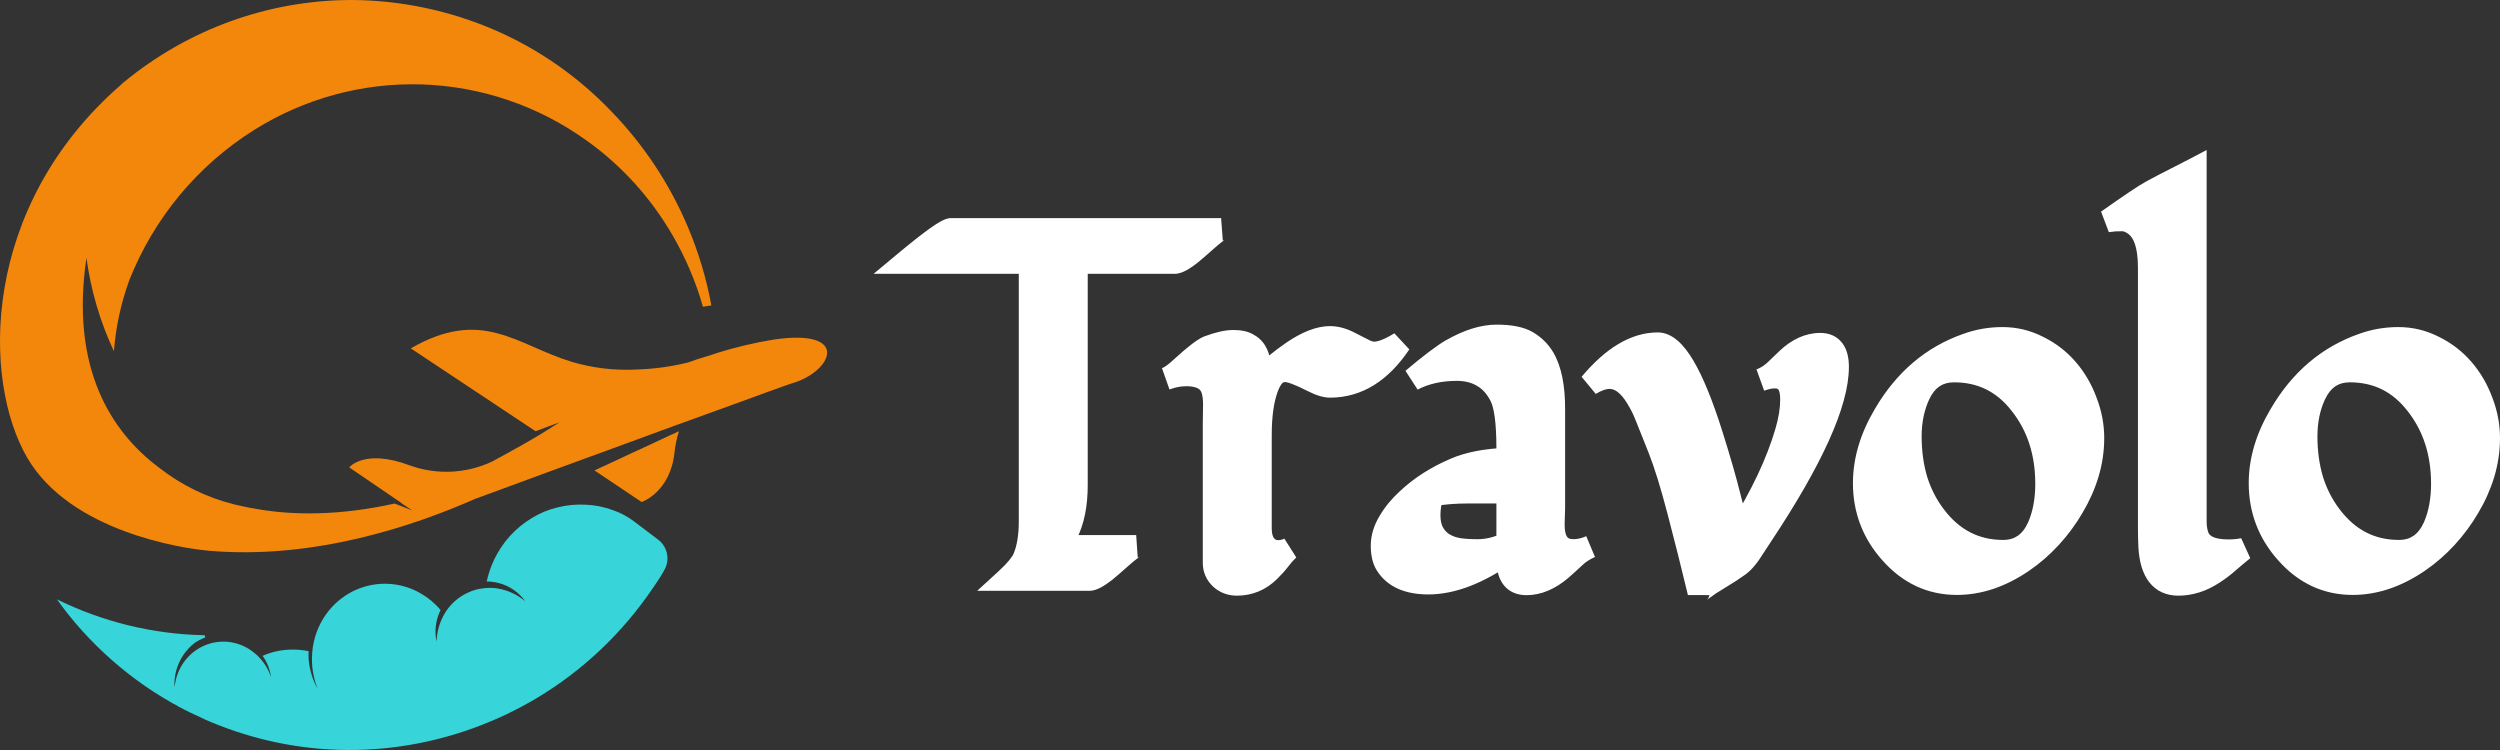 <svg width="200" height="60" viewBox="0 0 200 60" fill="none" xmlns="http://www.w3.org/2000/svg">
<rect x="0" y="0" width="200" height="60" fill="#333333" stroke="none"/>
<path d="M72.382 21C74.501 19.236 75.739 18.354 76.096 18.354H97.689C97.523 18.38 97.134 18.665 96.522 19.21C95.909 19.755 95.481 20.125 95.239 20.319C94.652 20.773 94.231 21 93.976 21H86.127V38.807C86.127 40.377 85.865 41.674 85.342 42.699C85.112 43.14 84.857 43.477 84.576 43.711H90.894C90.715 43.737 90.319 44.022 89.707 44.567C89.094 45.112 88.666 45.482 88.424 45.676C87.837 46.131 87.416 46.358 87.161 46.358H80.499C81.264 45.657 81.743 45.067 81.935 44.587C82.241 43.821 82.394 42.861 82.394 41.706V21H72.382ZM112.008 27.442C110.464 29.751 108.594 30.906 106.399 30.906C106.042 30.906 105.583 30.763 105.021 30.478C103.949 29.933 103.222 29.66 102.839 29.66C102.469 29.66 102.169 29.784 101.939 30.03C101.709 30.276 101.518 30.62 101.365 31.061C101.02 32.022 100.848 33.267 100.848 34.798V42.251C100.848 43.082 101.097 43.646 101.594 43.944C101.773 44.061 101.996 44.12 102.264 44.12C102.532 44.12 102.813 44.055 103.107 43.925C102.851 44.159 102.603 44.438 102.36 44.762C102.118 45.073 101.843 45.378 101.537 45.676C100.81 46.39 99.948 46.747 98.953 46.747C98.442 46.747 98.008 46.585 97.651 46.26C97.294 45.923 97.115 45.514 97.115 45.034V33.825C97.115 33.371 97.121 32.917 97.134 32.463C97.147 32.009 97.102 31.593 97 31.217C96.758 30.4 96.062 29.991 94.913 29.991C94.365 29.991 93.816 30.095 93.267 30.302C93.599 30.186 94.026 29.881 94.55 29.388C95.571 28.454 96.279 27.909 96.675 27.753C97.491 27.455 98.149 27.305 98.646 27.305C99.157 27.305 99.546 27.383 99.814 27.539C100.095 27.682 100.312 27.883 100.465 28.142C100.72 28.57 100.848 29.232 100.848 30.127C101.218 29.842 101.62 29.524 102.054 29.174C102.501 28.811 102.96 28.467 103.432 28.142C104.568 27.377 105.557 26.994 106.399 26.994C106.897 26.994 107.42 27.137 107.969 27.422C108.518 27.708 108.926 27.915 109.194 28.045C109.462 28.175 109.711 28.24 109.941 28.24C110.451 28.24 111.14 27.974 112.008 27.442ZM124.317 40.597L124.279 41.959C124.279 42.971 124.56 43.614 125.121 43.886C125.338 43.99 125.587 44.042 125.868 44.042C126.314 44.042 126.774 43.938 127.246 43.73C126.761 43.938 126.34 44.211 125.983 44.548C125.625 44.885 125.262 45.216 124.891 45.54C123.973 46.319 123.047 46.708 122.116 46.708C121.184 46.708 120.686 46.163 120.623 45.073C120.597 44.788 120.584 44.502 120.584 44.217C118.287 45.839 116.181 46.65 114.267 46.65C112.646 46.65 111.523 46.15 110.898 45.151C110.668 44.788 110.553 44.288 110.553 43.653C110.553 43.017 110.745 42.381 111.128 41.745C111.51 41.097 111.995 40.507 112.583 39.974C113.629 38.989 114.892 38.178 116.373 37.542C117.47 37.062 118.881 36.789 120.603 36.724V35.868C120.603 33.806 120.418 32.411 120.048 31.684C119.678 30.958 119.2 30.426 118.613 30.088C118.026 29.738 117.336 29.563 116.545 29.563C115.205 29.563 114.025 29.829 113.004 30.361C114.407 29.18 115.435 28.402 116.086 28.026C117.426 27.26 118.638 26.877 119.723 26.877C120.82 26.877 121.644 27.04 122.192 27.364C122.741 27.688 123.175 28.116 123.494 28.648C124.043 29.582 124.317 30.925 124.317 32.677V40.597ZM115.32 43.4C115.626 43.62 115.984 43.782 116.392 43.886C116.8 43.99 117.407 44.042 118.211 44.042C119.015 44.042 119.812 43.847 120.603 43.458V39.371H117.502C116.392 39.371 115.422 39.449 114.593 39.605C114.427 40.163 114.344 40.694 114.344 41.2C114.344 41.706 114.427 42.141 114.593 42.504C114.771 42.868 115.014 43.166 115.32 43.4ZM147.021 29.349C147.021 32.216 145.005 36.692 140.972 42.777C140.742 43.114 140.512 43.465 140.283 43.828C140.066 44.178 139.868 44.457 139.689 44.665C139.523 44.872 139.338 45.054 139.134 45.209C138.93 45.352 138.694 45.514 138.426 45.696C138.158 45.865 137.877 46.04 137.583 46.221C137.303 46.39 137.041 46.552 136.798 46.708C136.211 47.11 135.912 47.337 135.899 47.389C135.376 45.209 134.833 43.049 134.272 40.909C133.71 38.755 133.187 37.068 132.702 35.849C132.217 34.616 131.872 33.754 131.668 33.261C131.477 32.767 131.241 32.294 130.96 31.84C130.309 30.75 129.575 30.205 128.758 30.205C128.312 30.205 127.795 30.38 127.208 30.731C129.007 28.577 130.813 27.5 132.625 27.5C133.965 27.5 135.401 29.92 136.932 34.759C137.571 36.783 138.056 38.47 138.387 39.819C138.732 41.155 138.968 42.076 139.096 42.582C140.908 39.689 142.171 37.017 142.886 34.564C143.166 33.617 143.307 32.742 143.307 31.937C143.307 30.757 142.861 30.166 141.967 30.166C141.648 30.166 141.272 30.244 140.838 30.4C141.272 30.231 141.654 29.991 141.986 29.68C142.318 29.355 142.65 29.038 142.982 28.726C143.824 27.935 144.704 27.539 145.623 27.539C146.555 27.539 147.021 28.142 147.021 29.349ZM165.379 29.544C166.03 30.296 166.534 31.159 166.892 32.132C167.261 33.092 167.447 34.058 167.447 35.032C167.447 36.005 167.306 36.958 167.025 37.892C166.745 38.813 166.349 39.702 165.838 40.558C165.34 41.415 164.747 42.219 164.058 42.971C163.382 43.711 162.635 44.36 161.818 44.918C160.082 46.098 158.328 46.688 156.554 46.688C154.473 46.688 152.707 45.865 151.252 44.217C149.835 42.634 149.126 40.779 149.126 38.651C149.126 36.835 149.669 35.012 150.753 33.183C152.374 30.406 154.582 28.532 157.377 27.558C158.271 27.234 159.215 27.072 160.211 27.072C161.206 27.072 162.151 27.299 163.043 27.753C163.949 28.194 164.728 28.791 165.379 29.544ZM156.324 29.68C155.048 29.68 154.116 30.309 153.53 31.567C153.07 32.553 152.84 33.669 152.84 34.915C152.84 36.16 153 37.321 153.319 38.398C153.651 39.462 154.136 40.416 154.774 41.259C156.19 43.153 158.015 44.1 160.249 44.1C161.551 44.1 162.494 43.438 163.082 42.115C163.503 41.129 163.713 39.994 163.713 38.709C163.713 36.206 163.025 34.078 161.646 32.326C160.28 30.562 158.506 29.68 156.324 29.68ZM179.468 43.944C179.047 44.282 178.645 44.619 178.262 44.956C177.88 45.294 177.484 45.592 177.075 45.852C176.169 46.449 175.232 46.747 174.261 46.747C172.858 46.747 172.092 45.761 171.964 43.789C171.938 43.257 171.926 42.738 171.926 42.232V21.409C171.926 19.631 171.53 18.477 170.739 17.945C170.408 17.711 170.089 17.595 169.782 17.595C169.373 17.595 169.1 17.608 168.959 17.634C168.818 17.646 168.697 17.659 168.595 17.672C170.433 16.375 171.594 15.597 172.079 15.337C172.717 14.987 173.375 14.643 174.051 14.306C174.74 13.955 175.27 13.683 175.64 13.488V40.344C175.64 40.876 175.64 41.369 175.64 41.823C175.652 42.277 175.729 42.673 175.87 43.01C176.189 43.711 176.992 44.061 178.282 44.061C178.69 44.061 179.085 44.022 179.468 43.944ZM197.042 29.544C197.692 30.296 198.197 31.159 198.554 32.132C198.924 33.092 199.109 34.058 199.109 35.032C199.109 36.005 198.968 36.958 198.688 37.892C198.407 38.813 198.011 39.702 197.501 40.558C197.004 41.415 196.41 42.219 195.721 42.971C195.044 43.711 194.298 44.36 193.481 44.918C191.746 46.098 189.99 46.688 188.216 46.688C186.137 46.688 184.369 45.865 182.914 44.217C181.497 42.634 180.789 40.779 180.789 38.651C180.789 36.835 181.332 35.012 182.416 33.183C184.037 30.406 186.245 28.532 189.04 27.558C189.933 27.234 190.878 27.072 191.873 27.072C192.868 27.072 193.813 27.299 194.706 27.753C195.612 28.194 196.391 28.791 197.042 29.544ZM187.987 29.68C186.711 29.68 185.779 30.309 185.192 31.567C184.733 32.553 184.503 33.669 184.503 34.915C184.503 36.16 184.662 37.321 184.981 38.398C185.313 39.462 185.798 40.416 186.436 41.259C187.853 43.153 189.678 44.1 191.912 44.1C193.213 44.1 194.158 43.438 194.744 42.115C195.166 41.129 195.376 39.994 195.376 38.709C195.376 36.206 194.687 34.078 193.309 32.326C191.944 30.562 190.17 29.68 187.987 29.68Z" fill="white"/>
<path d="M72.382 21L71.817 20.299L69.889 21.906H72.382V21ZM97.689 18.354L97.825 19.249L97.689 17.448V18.354ZM95.239 20.319L95.778 21.04L95.785 21.035L95.791 21.03L95.239 20.319ZM86.127 21V20.094H85.236V21H86.127ZM85.342 42.699L86.129 43.123L86.133 43.116L85.342 42.699ZM84.576 43.711L84.012 43.01L82.08 44.617H84.576V43.711ZM90.894 43.711L91.019 44.608L90.894 42.805V43.711ZM88.424 45.676L88.964 46.397L88.97 46.392L88.976 46.388L88.424 45.676ZM80.499 46.358L79.903 45.684L78.177 47.264H80.499V46.358ZM81.935 44.587L81.109 44.245L81.109 44.246L81.935 44.587ZM82.394 21H83.285V20.094H82.394V21ZM72.947 21.701C74 20.823 74.819 20.179 75.411 19.757C75.708 19.545 75.932 19.401 76.089 19.315C76.167 19.271 76.214 19.251 76.234 19.243C76.268 19.23 76.209 19.259 76.096 19.259V17.448C75.894 17.448 75.718 17.505 75.607 17.547C75.483 17.594 75.358 17.657 75.237 17.723C74.995 17.857 74.71 18.044 74.388 18.273C73.742 18.734 72.883 19.412 71.817 20.299L72.947 21.701ZM76.096 19.259H97.689V17.448H76.096V19.259ZM97.554 17.458C97.354 17.489 97.187 17.576 97.093 17.628C96.98 17.692 96.865 17.769 96.752 17.852C96.524 18.019 96.25 18.248 95.935 18.528L97.108 19.892C97.406 19.627 97.632 19.44 97.794 19.322C97.876 19.262 97.927 19.23 97.953 19.215C97.998 19.19 97.942 19.23 97.825 19.249L97.554 17.458ZM95.935 18.528C95.321 19.074 94.909 19.43 94.687 19.608L95.791 21.03C96.054 20.819 96.497 20.435 97.108 19.892L95.935 18.528ZM94.699 19.598C94.426 19.81 94.217 19.948 94.065 20.03C93.99 20.07 93.943 20.09 93.919 20.098C93.891 20.107 93.915 20.094 93.976 20.094V21.906C94.327 21.906 94.654 21.763 94.9 21.63C95.17 21.485 95.465 21.282 95.778 21.04L94.699 19.598ZM93.976 20.094H86.127V21.906H93.976V20.094ZM85.236 21V38.807H87.018V21H85.236ZM85.236 38.807C85.236 40.281 84.989 41.424 84.551 42.282L86.133 43.116C86.741 41.925 87.018 40.472 87.018 38.807H85.236ZM84.555 42.275C84.362 42.645 84.175 42.875 84.012 43.01L85.141 44.412C85.539 44.08 85.863 43.635 86.129 43.123L84.555 42.275ZM84.576 44.617H90.894V42.805H84.576V44.617ZM90.767 42.814C90.569 42.843 90.401 42.925 90.299 42.98C90.183 43.043 90.063 43.122 89.947 43.206C89.714 43.374 89.436 43.604 89.12 43.886L90.293 45.249C90.59 44.985 90.816 44.8 90.978 44.683C91.06 44.624 91.112 44.593 91.138 44.578C91.18 44.556 91.129 44.592 91.019 44.608L90.767 42.814ZM89.12 43.886C88.506 44.431 88.094 44.787 87.872 44.966L88.976 46.388C89.239 46.177 89.682 45.793 90.293 45.249L89.12 43.886ZM87.885 44.956C87.611 45.167 87.402 45.306 87.251 45.387C87.176 45.428 87.128 45.447 87.104 45.455C87.077 45.464 87.1 45.452 87.161 45.452V47.264C87.512 47.264 87.84 47.12 88.085 46.988C88.355 46.842 88.65 46.64 88.964 46.397L87.885 44.956ZM87.161 45.452H80.499V47.264H87.161V45.452ZM81.095 47.031C81.879 46.314 82.489 45.608 82.76 44.927L81.109 44.246C80.998 44.525 80.65 45 79.903 45.684L81.095 47.031ZM82.76 44.928C83.123 44.02 83.285 42.935 83.285 41.706H81.503C81.503 42.787 81.359 43.622 81.109 44.245L82.76 44.928ZM83.285 41.706V21H81.503V41.706H83.285ZM82.394 20.094H72.382V21.906H82.394V20.094ZM112.008 27.442L112.745 27.951L111.548 26.666L112.008 27.442ZM101.365 31.061L102.202 31.372L102.205 31.363L101.365 31.061ZM101.594 43.944L102.076 43.183L102.062 43.173L102.047 43.164L101.594 43.944ZM103.107 43.925L103.703 44.598L102.751 43.094L103.107 43.925ZM102.36 44.762L103.059 45.324L103.064 45.317L103.07 45.31L102.36 44.762ZM101.537 45.676L100.921 45.023L100.918 45.025L101.537 45.676ZM97.651 46.26L97.045 46.924L97.051 46.93L97.058 46.936L97.651 46.26ZM97 31.217L97.859 30.976L97.856 30.966L97.853 30.956L97 31.217ZM93.267 30.302L92.957 29.454L93.559 31.159L93.267 30.302ZM94.55 29.388L93.954 28.715L93.949 28.719L93.944 28.724L94.55 29.388ZM96.675 27.753L96.373 26.901L96.363 26.904L96.353 26.908L96.675 27.753ZM99.814 27.539L99.372 28.326L99.394 28.338L99.416 28.349L99.814 27.539ZM100.465 28.142L99.701 28.608L99.703 28.612L100.465 28.142ZM100.848 30.127H99.957V31.951L101.386 30.849L100.848 30.127ZM102.054 29.174L102.608 29.883L102.611 29.881L102.054 29.174ZM103.432 28.142L102.94 27.387L102.933 27.392L103.432 28.142ZM111.271 26.933C109.846 29.064 108.224 30 106.399 30V31.812C108.964 31.812 111.082 30.438 112.745 27.951L111.271 26.933ZM106.399 30C106.248 30 105.938 29.931 105.42 29.667L104.623 31.288C105.228 31.595 105.836 31.812 106.399 31.812V30ZM105.42 29.667C104.868 29.387 104.386 29.167 103.979 29.015C103.597 28.871 103.196 28.755 102.839 28.755V30.566C102.839 30.566 102.881 30.567 102.981 30.592C103.077 30.615 103.203 30.655 103.363 30.715C103.684 30.835 104.102 31.023 104.623 31.288L105.42 29.667ZM102.839 28.755C102.253 28.755 101.709 28.959 101.292 29.407L102.586 30.653C102.628 30.608 102.684 30.566 102.839 30.566V28.755ZM101.292 29.407C100.951 29.774 100.704 30.241 100.524 30.76L102.205 31.363C102.331 30.999 102.468 30.779 102.586 30.653L101.292 29.407ZM100.528 30.751C100.134 31.847 99.957 33.209 99.957 34.798H101.739C101.739 33.325 101.906 32.196 102.202 31.372L100.528 30.751ZM99.957 34.798V42.251H101.739V34.798H99.957ZM99.957 42.251C99.957 43.255 100.267 44.201 101.142 44.725L102.047 43.164C101.926 43.092 101.739 42.908 101.739 42.251H99.957ZM101.113 44.706C101.468 44.939 101.87 45.026 102.264 45.026V43.214C102.123 43.214 102.078 43.184 102.076 43.183L101.113 44.706ZM102.264 45.026C102.676 45.026 103.078 44.926 103.462 44.756L102.751 43.094C102.549 43.184 102.389 43.214 102.264 43.214V45.026ZM102.511 43.252C102.208 43.529 101.922 43.852 101.651 44.214L103.07 45.31C103.284 45.024 103.495 44.788 103.703 44.598L102.511 43.252ZM101.662 44.2C101.446 44.476 101.2 44.75 100.921 45.023L102.154 46.331C102.487 46.006 102.789 45.671 103.059 45.324L101.662 44.2ZM100.918 45.025C100.354 45.578 99.713 45.841 98.953 45.841V47.653C100.183 47.653 101.265 47.202 102.156 46.328L100.918 45.025ZM98.953 45.841C98.645 45.841 98.427 45.751 98.244 45.585L97.058 46.936C97.589 47.419 98.239 47.653 98.953 47.653V45.841ZM98.257 45.597C98.075 45.424 98.006 45.253 98.006 45.034H96.224C96.224 45.775 96.513 46.422 97.045 46.924L98.257 45.597ZM98.006 45.034V33.825H96.224V45.034H98.006ZM98.006 33.825C98.006 33.379 98.012 32.934 98.025 32.489L96.243 32.437C96.231 32.9 96.224 33.362 96.224 33.825H98.006ZM98.025 32.489C98.04 31.959 97.988 31.452 97.859 30.976L96.141 31.458C96.216 31.735 96.254 32.058 96.243 32.437L98.025 32.489ZM97.853 30.956C97.67 30.337 97.296 29.839 96.742 29.513C96.213 29.202 95.581 29.085 94.913 29.085V30.897C95.395 30.897 95.684 30.984 95.851 31.082C95.993 31.165 96.088 31.279 96.147 31.479L97.853 30.956ZM94.913 29.085C94.252 29.085 93.598 29.211 92.957 29.454L93.578 31.151C94.034 30.979 94.478 30.897 94.913 30.897V29.085ZM93.559 31.159C94.075 30.977 94.616 30.561 95.156 30.052L93.944 28.724C93.437 29.201 93.123 29.395 92.976 29.447L93.559 31.159ZM95.146 30.061C95.647 29.603 96.058 29.252 96.384 29.001C96.728 28.736 96.921 28.627 96.996 28.598L96.353 26.908C96.032 27.035 95.674 27.276 95.309 27.556C94.927 27.85 94.474 28.238 93.954 28.715L95.146 30.061ZM96.976 28.605C97.757 28.32 98.301 28.211 98.646 28.211V26.4C97.997 26.4 97.226 26.589 96.373 26.901L96.976 28.605ZM98.646 28.211C99.092 28.211 99.3 28.284 99.372 28.326L100.256 26.753C99.793 26.483 99.222 26.4 98.646 26.4V28.211ZM99.416 28.349C99.553 28.419 99.64 28.505 99.701 28.608L101.229 27.676C100.984 27.261 100.636 26.944 100.213 26.729L99.416 28.349ZM99.703 28.612C99.831 28.826 99.957 29.285 99.957 30.127H101.739C101.739 29.179 101.61 28.315 101.227 27.673L99.703 28.612ZM101.386 30.849C101.763 30.559 102.17 30.237 102.608 29.883L101.5 28.464C101.07 28.811 100.673 29.125 100.309 29.406L101.386 30.849ZM102.611 29.881C103.039 29.533 103.479 29.204 103.931 28.893L102.933 27.392C102.441 27.73 101.963 28.088 101.497 28.466L102.611 29.881ZM103.925 28.897C104.996 28.175 105.81 27.9 106.399 27.9V26.088C105.304 26.088 104.14 26.579 102.94 27.387L103.925 28.897ZM106.399 27.9C106.726 27.9 107.111 27.993 107.563 28.229L108.375 26.616C107.73 26.28 107.068 26.088 106.399 26.088V27.9ZM107.563 28.229C108.113 28.515 108.531 28.727 108.811 28.863L109.577 27.227C109.321 27.103 108.922 26.901 108.375 26.616L107.563 28.229ZM108.811 28.863C109.165 29.034 109.546 29.145 109.941 29.145V27.334C109.876 27.334 109.759 27.315 109.577 27.227L108.811 28.863ZM109.941 29.145C110.708 29.145 111.574 28.766 112.468 28.218L111.548 26.666C110.707 27.182 110.195 27.334 109.941 27.334V29.145ZM124.317 40.597L125.208 40.623L125.208 40.61V40.597H124.317ZM124.279 41.959L123.388 41.934L123.388 41.947V41.959H124.279ZM125.121 43.886L124.737 44.704L124.742 44.706L125.121 43.886ZM127.246 43.73L127.6 44.562L126.9 42.896L127.246 43.73ZM124.891 45.54L125.462 46.236L125.473 46.226L124.891 45.54ZM120.623 45.073L121.512 45.019L121.511 45.005L121.51 44.991L120.623 45.073ZM120.584 44.217L121.475 44.217V42.485L120.076 43.473L120.584 44.217ZM110.898 45.151L111.65 44.665L111.647 44.661L110.898 45.151ZM111.128 41.745L111.888 42.218L111.892 42.212L111.128 41.745ZM112.583 39.974L113.175 40.651L113.182 40.645L113.188 40.639L112.583 39.974ZM116.373 37.542L116.72 38.376L116.725 38.374L116.373 37.542ZM120.603 36.724L120.636 37.63L121.494 37.597V36.724H120.603ZM118.613 30.088L118.162 30.87L118.168 30.873L118.174 30.877L118.613 30.088ZM113.004 30.361L112.436 29.663L113.41 31.167L113.004 30.361ZM116.086 28.026L115.649 27.236L115.645 27.238L116.086 28.026ZM123.494 28.648L124.259 28.184L124.255 28.177L123.494 28.648ZM115.32 43.4L114.785 44.124L114.795 44.132L114.805 44.139L115.32 43.4ZM120.603 43.458L120.992 44.273L121.494 44.026V43.458L120.603 43.458ZM120.603 39.371H121.494V38.465H120.603V39.371ZM114.593 39.605L114.431 38.714L113.897 38.814L113.74 39.343L114.593 39.605ZM114.593 42.504L113.784 42.886L113.79 42.898L113.796 42.91L114.593 42.504ZM123.427 40.571L123.388 41.934L125.17 41.985L125.208 40.623L123.427 40.571ZM123.388 41.959C123.388 43.091 123.704 44.202 124.737 44.704L125.505 43.069C125.415 43.025 125.17 42.852 125.17 41.959H123.388ZM124.742 44.706C125.096 44.875 125.478 44.948 125.868 44.948V43.136C125.696 43.136 125.58 43.105 125.501 43.067L124.742 44.706ZM125.868 44.948C126.453 44.948 127.033 44.811 127.6 44.562L126.892 42.899C126.515 43.065 126.176 43.136 125.868 43.136V44.948ZM126.9 42.896C126.327 43.141 125.816 43.469 125.376 43.884L126.589 45.212C126.864 44.952 127.195 44.735 127.592 44.565L126.9 42.896ZM125.376 43.884C125.027 44.214 124.671 44.537 124.31 44.854L125.473 46.226C125.852 45.895 126.224 45.556 126.589 45.212L125.376 43.884ZM124.321 44.844C123.516 45.526 122.786 45.802 122.116 45.802V47.614C123.309 47.614 124.429 47.111 125.462 46.236L124.321 44.844ZM122.116 45.802C121.826 45.802 121.734 45.723 121.697 45.683C121.641 45.622 121.537 45.45 121.512 45.019L119.733 45.127C119.772 45.786 119.949 46.431 120.391 46.916C120.852 47.42 121.474 47.614 122.116 47.614V45.802ZM121.51 44.991C121.487 44.733 121.475 44.475 121.475 44.217H119.693C119.693 44.53 119.707 44.843 119.735 45.155L121.51 44.991ZM120.076 43.473C117.863 45.035 115.934 45.744 114.267 45.744V47.555C116.429 47.555 118.712 46.642 121.093 44.961L120.076 43.473ZM114.267 45.744C112.82 45.744 112.052 45.307 111.65 44.665L110.146 45.637C110.995 46.993 112.473 47.555 114.267 47.555V45.744ZM111.647 44.661C111.544 44.498 111.444 44.192 111.444 43.653H109.662C109.662 44.385 109.792 45.078 110.148 45.641L111.647 44.661ZM111.444 43.653C111.444 43.211 111.575 42.737 111.888 42.218L110.368 41.272C109.914 42.026 109.662 42.823 109.662 43.653H111.444ZM111.892 42.212C112.226 41.645 112.652 41.125 113.175 40.651L111.99 39.298C111.339 39.888 110.795 40.548 110.364 41.279L111.892 42.212ZM113.188 40.639C114.15 39.733 115.323 38.976 116.72 38.376L116.026 36.708C114.462 37.379 113.108 38.244 111.977 39.31L113.188 40.639ZM116.725 38.374C117.687 37.953 118.979 37.692 120.636 37.63L120.57 35.819C118.782 35.887 117.253 36.171 116.021 36.71L116.725 38.374ZM121.494 36.724V35.868H119.712V36.724H121.494ZM121.494 35.868C121.494 34.813 121.447 33.905 121.348 33.154C121.25 32.417 121.094 31.767 120.84 31.268L119.257 32.101C119.373 32.328 119.494 32.739 119.582 33.396C119.667 34.04 119.712 34.861 119.712 35.868H121.494ZM120.84 31.268C120.405 30.416 119.816 29.739 119.051 29.3L118.174 30.877C118.584 31.112 118.951 31.5 119.257 32.101L120.84 31.268ZM119.064 29.307C118.319 28.863 117.469 28.657 116.545 28.657V30.469C117.204 30.469 117.732 30.613 118.162 30.87L119.064 29.307ZM116.545 28.657C115.088 28.657 113.764 28.947 112.597 29.555L113.41 31.167C114.286 30.711 115.323 30.469 116.545 30.469V28.657ZM113.572 31.059C114.976 29.878 115.95 29.146 116.526 28.813L115.645 27.238C114.92 27.658 113.839 28.483 112.436 29.663L113.572 31.059ZM116.522 28.815C117.781 28.096 118.842 27.783 119.723 27.783V25.971C118.435 25.971 117.07 26.424 115.649 27.236L116.522 28.815ZM119.723 27.783C120.763 27.783 121.398 27.942 121.744 28.147L122.64 26.581C121.889 26.137 120.878 25.971 119.723 25.971V27.783ZM121.744 28.147C122.17 28.398 122.494 28.721 122.733 29.12L124.255 28.177C123.856 27.511 123.312 26.978 122.64 26.581L121.744 28.147ZM122.729 29.113C123.159 29.845 123.426 30.999 123.426 32.677H125.208C125.208 30.852 124.926 29.32 124.259 28.184L122.729 29.113ZM123.426 32.677V40.597H125.208V32.677H123.426ZM114.805 44.139C115.212 44.432 115.673 44.637 116.176 44.765L116.608 43.007C116.294 42.928 116.041 42.809 115.835 42.66L114.805 44.139ZM116.176 44.765C116.693 44.896 117.387 44.948 118.211 44.948V43.136C117.426 43.136 116.908 43.084 116.608 43.007L116.176 44.765ZM118.211 44.948C119.161 44.948 120.091 44.717 120.992 44.273L120.215 42.643C119.534 42.978 118.868 43.136 118.211 43.136V44.948ZM121.494 43.458V39.371H119.712V43.458H121.494ZM120.603 38.465H117.502V40.277H120.603V38.465ZM117.502 38.465C116.354 38.465 115.327 38.546 114.431 38.714L114.754 40.495C115.517 40.352 116.43 40.277 117.502 40.277V38.465ZM113.74 39.343C113.552 39.973 113.453 40.593 113.453 41.2H115.235C115.235 40.796 115.301 40.352 115.445 39.867L113.74 39.343ZM113.453 41.2C113.453 41.805 113.552 42.376 113.784 42.886L115.401 42.123C115.302 41.906 115.235 41.608 115.235 41.2H113.453ZM113.796 42.91C114.033 43.393 114.364 43.803 114.785 44.124L115.855 42.675C115.664 42.529 115.509 42.343 115.39 42.099L113.796 42.91ZM140.972 42.777L141.704 43.292L141.711 43.283L140.972 42.777ZM140.283 43.828L139.533 43.338L139.528 43.345L140.283 43.828ZM139.689 44.665L139.019 44.068L139.008 44.081L138.998 44.093L139.689 44.665ZM139.134 45.209L139.639 45.956L139.654 45.945L139.669 45.934L139.134 45.209ZM138.426 45.696L138.895 46.466L138.907 46.458L138.92 46.45L138.426 45.696ZM137.583 46.221L138.037 47.001L138.047 46.995L137.583 46.221ZM136.798 46.708L136.323 45.942L136.312 45.949L136.3 45.957L136.798 46.708ZM135.899 47.389L135.033 47.604L136.763 47.609L135.899 47.389ZM134.272 40.909L133.41 41.141L133.411 41.142L134.272 40.909ZM132.702 35.849L131.875 36.185L131.876 36.188L132.702 35.849ZM131.668 33.261L130.839 33.593L130.843 33.603L130.847 33.612L131.668 33.261ZM130.96 31.84L130.198 32.31L130.202 32.316L130.205 32.322L130.96 31.84ZM127.208 30.731L126.529 30.144L127.659 31.512L127.208 30.731ZM136.932 34.759L137.781 34.483L137.781 34.482L136.932 34.759ZM138.387 39.819L137.523 40.038L137.525 40.048L138.387 39.819ZM139.096 42.582L138.233 42.807L138.743 44.832L139.847 43.069L139.096 42.582ZM142.886 34.564L142.033 34.303L142.032 34.307L142.886 34.564ZM140.838 30.4L140.519 29.554L141.134 31.254L140.838 30.4ZM141.986 29.68L142.591 30.345L142.597 30.339L142.604 30.333L141.986 29.68ZM146.13 29.349C146.13 30.591 145.686 32.286 144.698 34.479C143.718 36.656 142.234 39.252 140.233 42.271L141.711 43.283C143.742 40.218 145.283 37.532 146.319 35.233C147.347 32.95 147.912 30.974 147.912 29.349H146.13ZM140.239 42.261C140.003 42.608 139.768 42.966 139.533 43.338L141.032 44.318C141.257 43.962 141.481 43.621 141.704 43.292L140.239 42.261ZM139.528 43.345C139.325 43.673 139.155 43.909 139.019 44.068L140.36 45.261C140.58 45.005 140.806 44.683 141.037 44.31L139.528 43.345ZM138.998 44.093C138.876 44.245 138.743 44.375 138.599 44.485L139.669 45.934C139.933 45.733 140.17 45.499 140.381 45.236L138.998 44.093ZM138.629 44.463C138.429 44.603 138.197 44.762 137.931 44.942L138.92 46.45C139.19 46.266 139.43 46.102 139.639 45.956L138.629 44.463ZM137.957 44.926C137.691 45.093 137.412 45.267 137.12 45.448L138.047 46.995C138.342 46.812 138.625 46.636 138.895 46.466L137.957 44.926ZM137.13 45.442C136.843 45.614 136.573 45.781 136.323 45.942L137.274 47.474C137.508 47.324 137.762 47.166 138.037 47.001L137.13 45.442ZM136.3 45.957C136.004 46.16 135.768 46.327 135.601 46.453C135.52 46.515 135.44 46.578 135.374 46.636C135.343 46.665 135.298 46.706 135.254 46.756C135.232 46.781 135.199 46.821 135.164 46.873C135.137 46.915 135.071 47.02 135.034 47.169L136.763 47.609C136.728 47.752 136.666 47.849 136.645 47.882C136.617 47.924 136.591 47.954 136.58 47.967C136.557 47.993 136.542 48.005 136.55 47.998C136.562 47.987 136.597 47.958 136.665 47.906C136.798 47.806 137.006 47.658 137.296 47.459L136.3 45.957ZM136.764 47.174C136.24 44.989 135.696 42.822 135.133 40.675L133.411 41.142C133.971 43.276 134.511 45.43 135.033 47.604L136.764 47.174ZM135.133 40.677C134.567 38.508 134.033 36.78 133.528 35.509L131.876 36.188C132.341 37.357 132.853 39.002 133.41 41.141L135.133 40.677ZM133.529 35.512C133.044 34.28 132.697 33.41 132.489 32.909L130.847 33.612C131.048 34.097 131.39 34.953 131.875 36.185L133.529 35.512ZM132.497 32.928C132.285 32.382 132.024 31.859 131.714 31.358L130.205 32.322C130.457 32.729 130.668 33.153 130.839 33.593L132.497 32.928ZM131.722 31.37C131.001 30.164 130.03 29.299 128.758 29.299V31.111C129.12 31.111 129.617 31.336 130.198 32.31L131.722 31.37ZM128.758 29.299C128.091 29.299 127.415 29.557 126.757 29.949L127.659 31.512C128.175 31.204 128.532 31.111 128.758 31.111V29.299ZM127.887 31.317C129.608 29.257 131.188 28.406 132.625 28.406V26.594C130.438 26.594 128.407 27.897 126.529 30.144L127.887 31.317ZM132.625 28.406C132.681 28.406 132.824 28.428 133.068 28.641C133.316 28.857 133.611 29.222 133.944 29.783C134.609 30.903 135.326 32.64 136.084 35.036L137.781 34.482C137.008 32.039 136.241 30.146 135.47 28.847C135.085 28.198 134.675 27.655 134.228 27.266C133.779 26.874 133.24 26.594 132.625 26.594V28.406ZM136.084 35.035C136.719 37.049 137.197 38.715 137.523 40.038L139.252 39.599C138.913 38.224 138.422 36.517 137.781 34.483L136.084 35.035ZM137.525 40.048C137.87 41.385 138.106 42.304 138.233 42.807L139.959 42.357C139.83 41.849 139.594 40.925 139.249 39.589L137.525 40.048ZM139.847 43.069C141.69 40.127 142.995 37.377 143.74 34.822L142.032 34.307C141.347 36.656 140.126 39.251 138.344 42.096L139.847 43.069ZM143.739 34.826C144.04 33.813 144.198 32.848 144.198 31.937H142.416C142.416 32.635 142.294 33.422 142.033 34.303L143.739 34.826ZM144.198 31.937C144.198 31.256 144.073 30.579 143.679 30.057C143.249 29.489 142.623 29.26 141.967 29.26V31.072C142.205 31.072 142.249 31.138 142.266 31.161C142.317 31.229 142.416 31.438 142.416 31.937H144.198ZM141.967 29.26C141.513 29.26 141.032 29.369 140.541 29.546L141.134 31.254C141.511 31.119 141.783 31.072 141.967 31.072V29.26ZM141.156 31.246C141.692 31.037 142.173 30.737 142.591 30.345L141.382 29.014C141.136 29.245 140.851 29.425 140.519 29.554L141.156 31.246ZM142.604 30.333C142.931 30.012 143.259 29.699 143.586 29.392L142.377 28.061C142.041 28.376 141.705 28.698 141.369 29.027L142.604 30.333ZM143.586 29.392C144.307 28.715 144.981 28.445 145.623 28.445V26.633C144.428 26.633 143.341 27.155 142.377 28.061L143.586 29.392ZM145.623 28.445C145.887 28.445 145.946 28.519 145.97 28.551C146.027 28.624 146.13 28.839 146.13 29.349H147.912C147.912 28.652 147.781 27.962 147.372 27.432C146.931 26.861 146.292 26.633 145.623 26.633V28.445ZM166.892 32.132L166.057 32.449L166.059 32.456L166.062 32.462L166.892 32.132ZM167.025 37.892L167.876 38.16L167.877 38.157L167.025 37.892ZM165.838 40.558L165.077 40.089L165.071 40.097L165.838 40.558ZM161.818 44.918L162.314 45.67L162.315 45.669L161.818 44.918ZM151.252 44.217L151.914 43.612L151.911 43.607L151.252 44.217ZM150.753 33.183L151.517 33.65L151.52 33.645L150.753 33.183ZM157.377 27.558L157.666 28.416L157.677 28.412L157.377 27.558ZM163.043 27.753L162.645 28.563L162.652 28.567L162.658 28.57L163.043 27.753ZM153.319 38.398L152.466 38.659L152.47 38.672L153.319 38.398ZM154.774 41.259L155.483 40.711L155.48 40.707L154.774 41.259ZM163.082 42.115L163.894 42.488L163.9 42.476L163.082 42.115ZM161.646 32.326L160.946 32.886L160.95 32.892L161.646 32.326ZM164.71 30.142C165.287 30.808 165.736 31.575 166.057 32.449L167.726 31.815C167.332 30.742 166.773 29.784 166.048 28.945L164.71 30.142ZM166.062 32.462C166.394 33.324 166.556 34.178 166.556 35.032H168.338C168.338 33.939 168.129 32.86 167.721 31.801L166.062 32.462ZM166.556 35.032C166.556 35.914 166.428 36.779 166.173 37.627L167.877 38.157C168.184 37.137 168.338 36.094 168.338 35.032H166.556ZM166.174 37.624C165.916 38.472 165.551 39.293 165.077 40.089L166.6 41.028C167.147 40.111 167.573 39.155 167.876 38.16L166.174 37.624ZM165.071 40.097C164.607 40.896 164.053 41.648 163.406 42.354L164.71 43.589C165.442 42.79 166.074 41.934 166.606 41.019L165.071 40.097ZM163.406 42.354C162.775 43.043 162.081 43.647 161.322 44.166L162.315 45.669C163.189 45.072 163.988 44.379 164.71 43.589L163.406 42.354ZM161.323 44.165C159.707 45.264 158.122 45.783 156.554 45.783V47.594C158.534 47.594 160.458 46.933 162.314 45.67L161.323 44.165ZM156.554 45.783C154.74 45.783 153.209 45.078 151.914 43.612L150.589 44.822C152.203 46.651 154.208 47.594 156.554 47.594V45.783ZM151.911 43.607C150.642 42.19 150.017 40.552 150.017 38.651H148.235C148.235 41.006 149.028 43.078 150.592 44.827L151.911 43.607ZM150.017 38.651C150.017 37.027 150.501 35.364 151.517 33.65L149.991 32.715C148.837 34.66 148.235 36.643 148.235 38.651H150.017ZM151.52 33.645C153.042 31.039 155.087 29.313 157.666 28.416L157.089 26.701C154.078 27.75 151.708 29.774 149.987 32.72L151.52 33.645ZM157.677 28.412C158.47 28.124 159.312 27.978 160.211 27.978V26.166C159.117 26.166 158.071 26.345 157.078 26.706L157.677 28.412ZM160.211 27.978C161.067 27.978 161.875 28.172 162.645 28.563L163.442 26.943C162.426 26.426 161.345 26.166 160.211 26.166V27.978ZM162.658 28.57C163.459 28.959 164.14 29.483 164.71 30.142L166.048 28.945C165.316 28.099 164.44 27.429 163.428 26.936L162.658 28.57ZM156.324 28.774C155.536 28.774 154.808 28.971 154.175 29.397C153.548 29.821 153.072 30.435 152.724 31.179L154.334 31.956C154.574 31.442 154.858 31.111 155.161 30.906C155.462 30.704 155.836 30.586 156.324 30.586V28.774ZM152.724 31.179C152.2 32.303 151.949 33.554 151.949 34.915H153.731C153.731 33.784 153.939 32.804 154.334 31.956L152.724 31.179ZM151.949 34.915C151.949 36.239 152.119 37.489 152.466 38.659L154.172 38.137C153.881 37.153 153.731 36.081 153.731 34.915H151.949ZM152.47 38.672C152.831 39.831 153.363 40.88 154.067 41.811L155.48 40.707C154.908 39.951 154.47 39.093 154.168 38.124L152.47 38.672ZM154.065 41.807C155.64 43.914 157.721 45.006 160.249 45.006V43.194C158.309 43.194 156.74 42.392 155.483 40.711L154.065 41.807ZM160.249 45.006C161.055 45.006 161.799 44.798 162.439 44.35C163.075 43.905 163.55 43.263 163.894 42.488L162.27 41.743C162.027 42.291 161.737 42.642 161.428 42.858C161.124 43.071 160.744 43.194 160.249 43.194V45.006ZM163.9 42.476C164.377 41.356 164.604 40.094 164.604 38.709H162.822C162.822 39.894 162.629 40.902 162.265 41.754L163.9 42.476ZM164.604 38.709C164.604 36.025 163.861 33.691 162.342 31.761L160.95 32.892C162.188 34.464 162.822 36.386 162.822 38.709H164.604ZM162.347 31.766C160.814 29.787 158.783 28.774 156.324 28.774V30.586C158.23 30.586 159.747 31.337 160.946 32.886L162.347 31.766ZM179.468 43.944L180.02 44.656L179.294 43.056L179.468 43.944ZM177.075 45.852L176.603 45.084L176.597 45.087L176.591 45.092L177.075 45.852ZM171.964 43.789L171.074 43.833L171.075 43.841V43.848L171.964 43.789ZM170.739 17.945L170.232 18.69L170.24 18.695L170.247 18.7L170.739 17.945ZM168.959 17.634L169.039 18.536L169.079 18.532L169.118 18.525L168.959 17.634ZM168.595 17.672L168.086 16.928L168.706 18.571L168.595 17.672ZM172.079 15.337L172.494 16.139L172.502 16.134L172.079 15.337ZM174.051 14.306L174.443 15.119L174.449 15.116L174.051 14.306ZM175.64 13.488H176.531V12L175.231 12.684L175.64 13.488ZM175.64 41.823H174.749V41.849L175.64 41.823ZM175.87 43.01L175.049 43.363L175.054 43.377L175.061 43.391L175.87 43.01ZM178.917 43.233C178.486 43.578 178.073 43.925 177.678 44.272L178.846 45.641C179.218 45.313 179.609 44.985 180.02 44.656L178.917 43.233ZM177.678 44.272C177.329 44.58 176.97 44.85 176.603 45.084L177.547 46.62C177.997 46.334 178.429 46.008 178.846 45.641L177.678 44.272ZM176.591 45.092C175.813 45.604 175.04 45.841 174.261 45.841V47.653C175.422 47.653 176.526 47.293 177.56 46.612L176.591 45.092ZM174.261 45.841C173.79 45.841 173.523 45.69 173.334 45.446C173.11 45.158 172.911 44.629 172.853 43.729L171.075 43.848C171.144 44.92 171.393 45.871 171.935 46.569C172.511 47.311 173.328 47.653 174.261 47.653V45.841ZM172.854 43.745C172.829 43.227 172.817 42.722 172.817 42.232H171.035C171.035 42.753 171.048 43.287 171.074 43.833L172.854 43.745ZM172.817 42.232V21.409H171.035V42.232H172.817ZM172.817 21.409C172.817 19.575 172.422 17.991 171.231 17.189L170.247 18.7C170.638 18.963 171.035 19.688 171.035 21.409H172.817ZM171.246 17.2C170.812 16.895 170.319 16.689 169.782 16.689V18.5C169.857 18.5 170.002 18.528 170.232 18.69L171.246 17.2ZM169.782 16.689C169.385 16.689 169.031 16.699 168.799 16.742L169.118 18.525C169.117 18.525 169.122 18.524 169.131 18.523C169.141 18.522 169.154 18.52 169.171 18.518C169.206 18.515 169.252 18.512 169.312 18.509C169.43 18.504 169.585 18.5 169.782 18.5V16.689ZM168.878 16.731C168.731 16.745 168.6 16.759 168.485 16.774L168.706 18.571C168.795 18.56 168.905 18.548 169.039 18.536L168.878 16.731ZM169.103 18.416C170.958 17.107 172.068 16.366 172.494 16.139L171.664 14.536C171.12 14.827 169.907 15.643 168.086 16.928L169.103 18.416ZM172.502 16.134C173.13 15.79 173.777 15.451 174.443 15.119L173.658 13.492C172.972 13.835 172.305 14.184 171.656 14.54L172.502 16.134ZM174.449 15.116C175.14 14.765 175.674 14.49 176.049 14.293L175.231 12.684C174.865 12.876 174.341 13.146 173.653 13.495L174.449 15.116ZM174.749 13.488V40.344H176.531V13.488H174.749ZM174.749 40.344C174.749 40.345 174.749 40.346 174.749 40.347C174.749 40.348 174.749 40.349 174.749 40.35C174.749 40.352 174.749 40.353 174.749 40.354C174.749 40.355 174.749 40.356 174.749 40.357C174.749 40.358 174.749 40.359 174.749 40.36C174.749 40.361 174.749 40.362 174.749 40.363C174.749 40.364 174.749 40.365 174.749 40.366C174.749 40.367 174.749 40.368 174.749 40.369C174.749 40.37 174.749 40.371 174.749 40.372C174.749 40.373 174.749 40.374 174.749 40.375C174.749 40.376 174.749 40.377 174.749 40.379C174.749 40.38 174.749 40.381 174.749 40.382C174.749 40.383 174.749 40.384 174.749 40.385C174.749 40.386 174.749 40.387 174.749 40.388C174.749 40.389 174.749 40.39 174.749 40.391C174.749 40.392 174.749 40.393 174.749 40.394C174.749 40.395 174.749 40.396 174.749 40.397C174.749 40.398 174.749 40.399 174.749 40.4C174.749 40.401 174.749 40.402 174.749 40.403C174.749 40.404 174.749 40.405 174.749 40.406C174.749 40.407 174.749 40.408 174.749 40.41C174.749 40.41 174.749 40.411 174.749 40.413C174.749 40.414 174.749 40.415 174.749 40.416C174.749 40.417 174.749 40.418 174.749 40.419C174.749 40.42 174.749 40.421 174.749 40.422C174.749 40.423 174.749 40.424 174.749 40.425C174.749 40.426 174.749 40.427 174.749 40.428C174.749 40.429 174.749 40.43 174.749 40.431C174.749 40.432 174.749 40.433 174.749 40.434C174.749 40.435 174.749 40.436 174.749 40.437C174.749 40.438 174.749 40.439 174.749 40.44C174.749 40.441 174.749 40.443 174.749 40.444C174.749 40.445 174.749 40.446 174.749 40.447C174.749 40.448 174.749 40.449 174.749 40.45C174.749 40.451 174.749 40.452 174.749 40.453C174.749 40.454 174.749 40.455 174.749 40.456C174.749 40.457 174.749 40.458 174.749 40.459C174.749 40.46 174.749 40.461 174.749 40.462C174.749 40.463 174.749 40.464 174.749 40.465C174.749 40.466 174.749 40.467 174.749 40.468C174.749 40.469 174.749 40.47 174.749 40.471C174.749 40.472 174.749 40.473 174.749 40.474C174.749 40.475 174.749 40.476 174.749 40.477C174.749 40.478 174.749 40.48 174.749 40.481C174.749 40.482 174.749 40.483 174.749 40.484C174.749 40.485 174.749 40.486 174.749 40.487C174.749 40.488 174.749 40.489 174.749 40.49C174.749 40.491 174.749 40.492 174.749 40.493C174.749 40.494 174.749 40.495 174.749 40.496C174.749 40.497 174.749 40.498 174.749 40.499C174.749 40.5 174.749 40.501 174.749 40.502C174.749 40.503 174.749 40.504 174.749 40.505C174.749 40.506 174.749 40.507 174.749 40.508C174.749 40.509 174.749 40.51 174.749 40.511C174.749 40.512 174.749 40.513 174.749 40.514C174.749 40.515 174.749 40.516 174.749 40.517C174.749 40.518 174.749 40.519 174.749 40.52C174.749 40.522 174.749 40.523 174.749 40.523C174.749 40.525 174.749 40.526 174.749 40.527C174.749 40.528 174.749 40.529 174.749 40.53C174.749 40.531 174.749 40.532 174.749 40.533C174.749 40.534 174.749 40.535 174.749 40.536C174.749 40.537 174.749 40.538 174.749 40.539C174.749 40.54 174.749 40.541 174.749 40.542C174.749 40.543 174.749 40.544 174.749 40.545C174.749 40.546 174.749 40.547 174.749 40.548C174.749 40.549 174.749 40.55 174.749 40.551C174.749 40.552 174.749 40.553 174.749 40.554C174.749 40.555 174.749 40.556 174.749 40.557C174.749 40.558 174.749 40.559 174.749 40.56C174.749 40.561 174.749 40.562 174.749 40.563C174.749 40.564 174.749 40.565 174.749 40.566C174.749 40.567 174.749 40.568 174.749 40.569C174.749 40.57 174.749 40.571 174.749 40.572C174.749 40.574 174.749 40.575 174.749 40.575C174.749 40.577 174.749 40.578 174.749 40.579C174.749 40.58 174.749 40.581 174.749 40.582C174.749 40.583 174.749 40.584 174.749 40.585C174.749 40.586 174.749 40.587 174.749 40.588C174.749 40.589 174.749 40.59 174.749 40.591C174.749 40.592 174.749 40.593 174.749 40.594C174.749 40.595 174.749 40.596 174.749 40.597C174.749 40.598 174.749 40.599 174.749 40.6C174.749 40.601 174.749 40.602 174.749 40.603C174.749 40.604 174.749 40.605 174.749 40.606C174.749 40.607 174.749 40.608 174.749 40.609C174.749 40.61 174.749 40.611 174.749 40.612C174.749 40.613 174.749 40.614 174.749 40.615C174.749 40.616 174.749 40.617 174.749 40.618C174.749 40.619 174.749 40.62 174.749 40.621C174.749 40.622 174.749 40.623 174.749 40.624C174.749 40.625 174.749 40.626 174.749 40.627C174.749 40.628 174.749 40.629 174.749 40.63C174.749 40.631 174.749 40.632 174.749 40.633C174.749 40.634 174.749 40.635 174.749 40.636C174.749 40.637 174.749 40.638 174.749 40.639C174.749 40.64 174.749 40.641 174.749 40.642C174.749 40.643 174.749 40.644 174.749 40.645C174.749 40.646 174.749 40.647 174.749 40.648C174.749 40.65 174.749 40.651 174.749 40.651C174.749 40.653 174.749 40.654 174.749 40.654C174.749 40.656 174.749 40.657 174.749 40.658C174.749 40.659 174.749 40.66 174.749 40.661C174.749 40.661 174.749 40.663 174.749 40.664C174.749 40.665 174.749 40.666 174.749 40.667C174.749 40.668 174.749 40.669 174.749 40.67C174.749 40.671 174.749 40.672 174.749 40.673C174.749 40.674 174.749 40.675 174.749 40.676C174.749 40.677 174.749 40.678 174.749 40.679C174.749 40.68 174.749 40.681 174.749 40.682C174.749 40.683 174.749 40.684 174.749 40.685C174.749 40.686 174.749 40.687 174.749 40.688C174.749 40.689 174.749 40.69 174.749 40.691C174.749 40.692 174.749 40.693 174.749 40.694C174.749 40.695 174.749 40.696 174.749 40.697C174.749 40.698 174.749 40.699 174.749 40.7C174.749 40.701 174.749 40.702 174.749 40.703C174.749 40.704 174.749 40.705 174.749 40.706C174.749 40.707 174.749 40.708 174.749 40.709C174.749 40.71 174.749 40.711 174.749 40.712C174.749 40.713 174.749 40.714 174.749 40.715C174.749 40.716 174.749 40.717 174.749 40.718C174.749 40.719 174.749 40.72 174.749 40.721C174.749 40.722 174.749 40.723 174.749 40.724C174.749 40.725 174.749 40.726 174.749 40.727C174.749 40.728 174.749 40.729 174.749 40.73C174.749 40.731 174.749 40.732 174.749 40.733C174.749 40.734 174.749 40.735 174.749 40.736C174.749 40.737 174.749 40.738 174.749 40.739C174.749 40.74 174.749 40.741 174.749 40.742C174.749 40.743 174.749 40.744 174.749 40.745C174.749 40.746 174.749 40.747 174.749 40.748C174.749 40.749 174.749 40.75 174.749 40.751C174.749 40.752 174.749 40.753 174.749 40.754C174.749 40.755 174.749 40.756 174.749 40.757C174.749 40.758 174.749 40.759 174.749 40.76C174.749 40.761 174.749 40.762 174.749 40.763C174.749 40.764 174.749 40.765 174.749 40.766C174.749 40.767 174.749 40.768 174.749 40.769C174.749 40.77 174.749 40.771 174.749 40.772C174.749 40.773 174.749 40.774 174.749 40.775C174.749 40.776 174.749 40.777 174.749 40.778C174.749 40.779 174.749 40.78 174.749 40.781C174.749 40.782 174.749 40.783 174.749 40.784C174.749 40.785 174.749 40.786 174.749 40.787C174.749 40.788 174.749 40.789 174.749 40.79C174.749 40.791 174.749 40.792 174.749 40.793C174.749 40.794 174.749 40.795 174.749 40.796C174.749 40.797 174.749 40.798 174.749 40.799C174.749 40.8 174.749 40.801 174.749 40.802C174.749 40.803 174.749 40.804 174.749 40.805C174.749 40.806 174.749 40.807 174.749 40.808C174.749 40.809 174.749 40.81 174.749 40.811C174.749 40.812 174.749 40.813 174.749 40.814C174.749 40.815 174.749 40.816 174.749 40.817C174.749 40.818 174.749 40.819 174.749 40.82C174.749 40.821 174.749 40.822 174.749 40.823C174.749 40.824 174.749 40.825 174.749 40.826C174.749 40.827 174.749 40.828 174.749 40.829C174.749 40.83 174.749 40.831 174.749 40.832C174.749 40.833 174.749 40.834 174.749 40.835C174.749 40.836 174.749 40.837 174.749 40.837C174.749 40.839 174.749 40.84 174.749 40.84C174.749 40.841 174.749 40.842 174.749 40.843C174.749 40.844 174.749 40.845 174.749 40.846C174.749 40.847 174.749 40.848 174.749 40.849C174.749 40.85 174.749 40.851 174.749 40.852C174.749 40.853 174.749 40.854 174.749 40.855C174.749 40.856 174.749 40.857 174.749 40.858C174.749 40.859 174.749 40.86 174.749 40.861C174.749 40.862 174.749 40.863 174.749 40.864C174.749 40.865 174.749 40.866 174.749 40.867C174.749 40.868 174.749 40.869 174.749 40.87C174.749 40.871 174.749 40.872 174.749 40.873C174.749 40.874 174.749 40.875 174.749 40.876C174.749 40.877 174.749 40.878 174.749 40.879C174.749 40.88 174.749 40.881 174.749 40.882C174.749 40.883 174.749 40.884 174.749 40.885C174.749 40.886 174.749 40.887 174.749 40.888C174.749 40.889 174.749 40.89 174.749 40.891C174.749 40.892 174.749 40.893 174.749 40.894C174.749 40.895 174.749 40.896 174.749 40.897C174.749 40.898 174.749 40.899 174.749 40.9C174.749 40.901 174.749 40.902 174.749 40.903C174.749 40.904 174.749 40.905 174.749 40.906C174.749 40.907 174.749 40.908 174.749 40.909C174.749 40.91 174.749 40.911 174.749 40.912C174.749 40.913 174.749 40.913 174.749 40.914C174.749 40.915 174.749 40.916 174.749 40.917C174.749 40.918 174.749 40.919 174.749 40.92C174.749 40.921 174.749 40.922 174.749 40.923C174.749 40.924 174.749 40.925 174.749 40.926C174.749 40.927 174.749 40.928 174.749 40.929C174.749 40.93 174.749 40.931 174.749 40.932C174.749 40.933 174.749 40.934 174.749 40.935C174.749 40.936 174.749 40.937 174.749 40.938C174.749 40.939 174.749 40.94 174.749 40.941C174.749 40.942 174.749 40.943 174.749 40.944C174.749 40.945 174.749 40.946 174.749 40.947C174.749 40.948 174.749 40.949 174.749 40.95C174.749 40.951 174.749 40.952 174.749 40.953C174.749 40.954 174.749 40.955 174.749 40.956C174.749 40.957 174.749 40.958 174.749 40.959C174.749 40.96 174.749 40.961 174.749 40.962C174.749 40.963 174.749 40.964 174.749 40.965C174.749 40.965 174.749 40.966 174.749 40.967C174.749 40.968 174.749 40.969 174.749 40.97C174.749 40.971 174.749 40.972 174.749 40.973C174.749 40.974 174.749 40.975 174.749 40.976C174.749 40.977 174.749 40.978 174.749 40.979C174.749 40.98 174.749 40.981 174.749 40.982C174.749 40.983 174.749 40.984 174.749 40.985C174.749 40.986 174.749 40.987 174.749 40.988C174.749 40.989 174.749 40.99 174.749 40.991C174.749 40.992 174.749 40.993 174.749 40.994C174.749 40.995 174.749 40.996 174.749 40.997C174.749 40.998 174.749 40.999 174.749 41C174.749 41.001 174.749 41.002 174.749 41.003C174.749 41.004 174.749 41.005 174.749 41.005C174.749 41.007 174.749 41.007 174.749 41.008C174.749 41.009 174.749 41.01 174.749 41.011C174.749 41.012 174.749 41.013 174.749 41.014C174.749 41.015 174.749 41.016 174.749 41.017C174.749 41.018 174.749 41.019 174.749 41.02C174.749 41.021 174.749 41.022 174.749 41.023C174.749 41.024 174.749 41.025 174.749 41.026C174.749 41.027 174.749 41.028 174.749 41.029C174.749 41.03 174.749 41.031 174.749 41.032C174.749 41.033 174.749 41.034 174.749 41.035C174.749 41.036 174.749 41.037 174.749 41.038C174.749 41.038 174.749 41.039 174.749 41.041C174.749 41.041 174.749 41.042 174.749 41.043C174.749 41.044 174.749 41.045 174.749 41.046C174.749 41.047 174.749 41.048 174.749 41.049C174.749 41.05 174.749 41.051 174.749 41.052C174.749 41.053 174.749 41.054 174.749 41.055C174.749 41.056 174.749 41.057 174.749 41.058C174.749 41.059 174.749 41.06 174.749 41.061C174.749 41.062 174.749 41.063 174.749 41.064C174.749 41.065 174.749 41.066 174.749 41.067C174.749 41.068 174.749 41.069 174.749 41.069C174.749 41.071 174.749 41.071 174.749 41.072C174.749 41.073 174.749 41.074 174.749 41.075C174.749 41.076 174.749 41.077 174.749 41.078C174.749 41.079 174.749 41.08 174.749 41.081C174.749 41.082 174.749 41.083 174.749 41.084C174.749 41.085 174.749 41.086 174.749 41.087C174.749 41.088 174.749 41.089 174.749 41.09C174.749 41.091 174.749 41.092 174.749 41.093C174.749 41.094 174.749 41.095 174.749 41.096C174.749 41.097 174.749 41.097 174.749 41.099C174.749 41.099 174.749 41.1 174.749 41.101C174.749 41.102 174.749 41.103 174.749 41.104C174.749 41.105 174.749 41.106 174.749 41.107C174.749 41.108 174.749 41.109 174.749 41.11C174.749 41.111 174.749 41.112 174.749 41.113C174.749 41.114 174.749 41.115 174.749 41.116C174.749 41.117 174.749 41.118 174.749 41.119C174.749 41.12 174.749 41.121 174.749 41.122C174.749 41.123 174.749 41.123 174.749 41.124C174.749 41.126 174.749 41.126 174.749 41.127C174.749 41.128 174.749 41.129 174.749 41.13C174.749 41.131 174.749 41.132 174.749 41.133C174.749 41.134 174.749 41.135 174.749 41.136C174.749 41.137 174.749 41.138 174.749 41.139C174.749 41.14 174.749 41.141 174.749 41.142C174.749 41.143 174.749 41.144 174.749 41.145C174.749 41.146 174.749 41.147 174.749 41.148C174.749 41.148 174.749 41.15 174.749 41.15C174.749 41.151 174.749 41.152 174.749 41.153C174.749 41.154 174.749 41.155 174.749 41.156C174.749 41.157 174.749 41.158 174.749 41.159C174.749 41.16 174.749 41.161 174.749 41.162C174.749 41.163 174.749 41.164 174.749 41.165C174.749 41.166 174.749 41.167 174.749 41.168C174.749 41.169 174.749 41.17 174.749 41.17C174.749 41.172 174.749 41.172 174.749 41.173C174.749 41.174 174.749 41.175 174.749 41.176C174.749 41.177 174.749 41.178 174.749 41.179C174.749 41.18 174.749 41.181 174.749 41.182C174.749 41.183 174.749 41.184 174.749 41.185C174.749 41.186 174.749 41.187 174.749 41.188C174.749 41.189 174.749 41.19 174.749 41.191C174.749 41.192 174.749 41.193 174.749 41.194C174.749 41.194 174.749 41.195 174.749 41.196C174.749 41.197 174.749 41.198 174.749 41.199C174.749 41.2 174.749 41.201 174.749 41.202C174.749 41.203 174.749 41.204 174.749 41.205C174.749 41.206 174.749 41.207 174.749 41.208C174.749 41.209 174.749 41.21 174.749 41.211C174.749 41.212 174.749 41.213 174.749 41.214C174.749 41.215 174.749 41.215 174.749 41.216C174.749 41.217 174.749 41.218 174.749 41.219C174.749 41.22 174.749 41.221 174.749 41.222C174.749 41.223 174.749 41.224 174.749 41.225C174.749 41.226 174.749 41.227 174.749 41.228C174.749 41.229 174.749 41.23 174.749 41.231C174.749 41.232 174.749 41.233 174.749 41.233C174.749 41.234 174.749 41.235 174.749 41.236C174.749 41.237 174.749 41.238 174.749 41.239C174.749 41.24 174.749 41.241 174.749 41.242C174.749 41.243 174.749 41.244 174.749 41.245C174.749 41.246 174.749 41.247 174.749 41.248C174.749 41.249 174.749 41.25 174.749 41.251C174.749 41.252 174.749 41.252 174.749 41.253C174.749 41.254 174.749 41.255 174.749 41.256C174.749 41.257 174.749 41.258 174.749 41.259C174.749 41.26 174.749 41.261 174.749 41.262C174.749 41.263 174.749 41.264 174.749 41.265C174.749 41.266 174.749 41.267 174.749 41.268C174.749 41.269 174.749 41.27 174.749 41.27C174.749 41.271 174.749 41.272 174.749 41.273C174.749 41.274 174.749 41.275 174.749 41.276C174.749 41.277 174.749 41.278 174.749 41.279C174.749 41.28 174.749 41.281 174.749 41.282C174.749 41.283 174.749 41.284 174.749 41.285C174.749 41.286 174.749 41.287 174.749 41.288C174.749 41.288 174.749 41.289 174.749 41.29C174.749 41.291 174.749 41.292 174.749 41.293C174.749 41.294 174.749 41.295 174.749 41.296C174.749 41.297 174.749 41.298 174.749 41.299C174.749 41.3 174.749 41.301 174.749 41.302C174.749 41.303 174.749 41.304 174.749 41.304C174.749 41.306 174.749 41.306 174.749 41.307C174.749 41.308 174.749 41.309 174.749 41.31C174.749 41.311 174.749 41.312 174.749 41.313C174.749 41.314 174.749 41.315 174.749 41.316C174.749 41.317 174.749 41.318 174.749 41.319C174.749 41.32 174.749 41.321 174.749 41.321C174.749 41.322 174.749 41.323 174.749 41.324C174.749 41.325 174.749 41.326 174.749 41.327C174.749 41.328 174.749 41.329 174.749 41.33C174.749 41.331 174.749 41.332 174.749 41.333C174.749 41.334 174.749 41.335 174.749 41.336C174.749 41.337 174.749 41.337 174.749 41.338C174.749 41.339 174.749 41.34 174.749 41.341C174.749 41.342 174.749 41.343 174.749 41.344C174.749 41.345 174.749 41.346 174.749 41.347C174.749 41.348 174.749 41.349 174.749 41.35C174.749 41.351 174.749 41.352 174.749 41.352C174.749 41.353 174.749 41.354 174.749 41.355C174.749 41.356 174.749 41.357 174.749 41.358C174.749 41.359 174.749 41.36 174.749 41.361C174.749 41.362 174.749 41.363 174.749 41.364C174.749 41.365 174.749 41.366 174.749 41.367C174.749 41.367 174.749 41.368 174.749 41.369C174.749 41.37 174.749 41.371 174.749 41.372C174.749 41.373 174.749 41.374 174.749 41.375C174.749 41.376 174.749 41.377 174.749 41.378C174.749 41.379 174.749 41.38 174.749 41.381C174.749 41.382 174.749 41.383 174.749 41.383C174.749 41.384 174.749 41.385 174.749 41.386C174.749 41.387 174.749 41.388 174.749 41.389C174.749 41.39 174.749 41.391 174.749 41.392C174.749 41.393 174.749 41.394 174.749 41.395C174.749 41.395 174.749 41.396 174.749 41.397C174.749 41.398 174.749 41.399 174.749 41.4C174.749 41.401 174.749 41.402 174.749 41.403C174.749 41.404 174.749 41.405 174.749 41.406C174.749 41.407 174.749 41.408 174.749 41.409C174.749 41.41 174.749 41.41 174.749 41.411C174.749 41.412 174.749 41.413 174.749 41.414C174.749 41.415 174.749 41.416 174.749 41.417C174.749 41.418 174.749 41.419 174.749 41.42C174.749 41.421 174.749 41.422 174.749 41.422C174.749 41.423 174.749 41.424 174.749 41.425C174.749 41.426 174.749 41.427 174.749 41.428C174.749 41.429 174.749 41.43 174.749 41.431C174.749 41.432 174.749 41.433 174.749 41.434C174.749 41.435 174.749 41.436 174.749 41.437C174.749 41.438 174.749 41.438 174.749 41.439C174.749 41.44 174.749 41.441 174.749 41.442C174.749 41.443 174.749 41.444 174.749 41.445C174.749 41.446 174.749 41.447 174.749 41.448C174.749 41.449 174.749 41.45 174.749 41.45C174.749 41.451 174.749 41.452 174.749 41.453C174.749 41.454 174.749 41.455 174.749 41.456C174.749 41.457 174.749 41.458 174.749 41.459C174.749 41.46 174.749 41.461 174.749 41.462C174.749 41.462 174.749 41.463 174.749 41.464C174.749 41.465 174.749 41.466 174.749 41.467C174.749 41.468 174.749 41.469 174.749 41.47C174.749 41.471 174.749 41.472 174.749 41.473C174.749 41.474 174.749 41.474 174.749 41.475C174.749 41.476 174.749 41.477 174.749 41.478C174.749 41.479 174.749 41.48 174.749 41.481C174.749 41.482 174.749 41.483 174.749 41.484C174.749 41.485 174.749 41.486 174.749 41.487C174.749 41.487 174.749 41.488 174.749 41.489C174.749 41.49 174.749 41.491 174.749 41.492C174.749 41.493 174.749 41.494 174.749 41.495C174.749 41.496 174.749 41.497 174.749 41.498C174.749 41.498 174.749 41.499 174.749 41.5C174.749 41.501 174.749 41.502 174.749 41.503C174.749 41.504 174.749 41.505 174.749 41.506C174.749 41.507 174.749 41.508 174.749 41.509C174.749 41.51 174.749 41.511 174.749 41.511C174.749 41.512 174.749 41.513 174.749 41.514C174.749 41.515 174.749 41.516 174.749 41.517C174.749 41.518 174.749 41.519 174.749 41.52C174.749 41.521 174.749 41.522 174.749 41.522C174.749 41.523 174.749 41.524 174.749 41.525C174.749 41.526 174.749 41.527 174.749 41.528C174.749 41.529 174.749 41.53 174.749 41.531C174.749 41.532 174.749 41.533 174.749 41.533C174.749 41.534 174.749 41.535 174.749 41.536C174.749 41.537 174.749 41.538 174.749 41.539C174.749 41.54 174.749 41.541 174.749 41.542C174.749 41.543 174.749 41.544 174.749 41.544C174.749 41.545 174.749 41.546 174.749 41.547C174.749 41.548 174.749 41.549 174.749 41.55C174.749 41.551 174.749 41.552 174.749 41.553C174.749 41.554 174.749 41.555 174.749 41.556C174.749 41.556 174.749 41.557 174.749 41.558C174.749 41.559 174.749 41.56 174.749 41.561C174.749 41.562 174.749 41.563 174.749 41.564C174.749 41.565 174.749 41.566 174.749 41.566C174.749 41.568 174.749 41.568 174.749 41.569C174.749 41.57 174.749 41.571 174.749 41.572C174.749 41.573 174.749 41.574 174.749 41.575C174.749 41.576 174.749 41.577 174.749 41.578C174.749 41.578 174.749 41.579 174.749 41.58C174.749 41.581 174.749 41.582 174.749 41.583C174.749 41.584 174.749 41.585 174.749 41.586C174.749 41.587 174.749 41.588 174.749 41.589C174.749 41.589 174.749 41.59 174.749 41.591C174.749 41.592 174.749 41.593 174.749 41.594C174.749 41.595 174.749 41.596 174.749 41.597C174.749 41.597 174.749 41.598 174.749 41.599C174.749 41.6 174.749 41.601 174.749 41.602C174.749 41.603 174.749 41.604 174.749 41.605C174.749 41.606 174.749 41.607 174.749 41.608C174.749 41.608 174.749 41.609 174.749 41.61C174.749 41.611 174.749 41.612 174.749 41.613C174.749 41.614 174.749 41.615 174.749 41.616C174.749 41.617 174.749 41.618 174.749 41.618C174.749 41.619 174.749 41.62 174.749 41.621C174.749 41.622 174.749 41.623 174.749 41.624C174.749 41.625 174.749 41.626 174.749 41.627C174.749 41.628 174.749 41.629 174.749 41.629C174.749 41.63 174.749 41.631 174.749 41.632C174.749 41.633 174.749 41.634 174.749 41.635C174.749 41.636 174.749 41.637 174.749 41.638C174.749 41.639 174.749 41.639 174.749 41.64C174.749 41.641 174.749 41.642 174.749 41.643C174.749 41.644 174.749 41.645 174.749 41.646C174.749 41.647 174.749 41.648 174.749 41.648C174.749 41.649 174.749 41.65 174.749 41.651C174.749 41.652 174.749 41.653 174.749 41.654C174.749 41.655 174.749 41.656 174.749 41.657C174.749 41.657 174.749 41.658 174.749 41.659C174.749 41.66 174.749 41.661 174.749 41.662C174.749 41.663 174.749 41.664 174.749 41.665C174.749 41.666 174.749 41.667 174.749 41.667C174.749 41.668 174.749 41.669 174.749 41.67C174.749 41.671 174.749 41.672 174.749 41.673C174.749 41.674 174.749 41.675 174.749 41.676C174.749 41.676 174.749 41.677 174.749 41.678C174.749 41.679 174.749 41.68 174.749 41.681C174.749 41.682 174.749 41.683 174.749 41.684C174.749 41.685 174.749 41.686 174.749 41.687C174.749 41.687 174.749 41.688 174.749 41.689C174.749 41.69 174.749 41.691 174.749 41.692C174.749 41.693 174.749 41.694 174.749 41.694C174.749 41.695 174.749 41.696 174.749 41.697C174.749 41.698 174.749 41.699 174.749 41.7C174.749 41.701 174.749 41.702 174.749 41.703C174.749 41.704 174.749 41.705 174.749 41.705C174.749 41.706 174.749 41.707 174.749 41.708C174.749 41.709 174.749 41.71 174.749 41.711C174.749 41.712 174.749 41.713 174.749 41.714C174.749 41.714 174.749 41.715 174.749 41.716C174.749 41.717 174.749 41.718 174.749 41.719C174.749 41.72 174.749 41.721 174.749 41.721C174.749 41.722 174.749 41.723 174.749 41.724C174.749 41.725 174.749 41.726 174.749 41.727C174.749 41.728 174.749 41.729 174.749 41.73C174.749 41.73 174.749 41.731 174.749 41.732C174.749 41.733 174.749 41.734 174.749 41.735C174.749 41.736 174.749 41.737 174.749 41.738C174.749 41.739 174.749 41.739 174.749 41.74C174.749 41.741 174.749 41.742 174.749 41.743C174.749 41.744 174.749 41.745 174.749 41.746C174.749 41.747 174.749 41.748 174.749 41.748C174.749 41.749 174.749 41.75 174.749 41.751C174.749 41.752 174.749 41.753 174.749 41.754C174.749 41.755 174.749 41.756 174.749 41.757C174.749 41.757 174.749 41.758 174.749 41.759C174.749 41.76 174.749 41.761 174.749 41.762C174.749 41.763 174.749 41.764 174.749 41.765C174.749 41.766 174.749 41.766 174.749 41.767C174.749 41.768 174.749 41.769 174.749 41.77C174.749 41.771 174.749 41.772 174.749 41.773C174.749 41.773 174.749 41.774 174.749 41.775C174.749 41.776 174.749 41.777 174.749 41.778C174.749 41.779 174.749 41.78 174.749 41.781C174.749 41.782 174.749 41.782 174.749 41.783C174.749 41.784 174.749 41.785 174.749 41.786C174.749 41.787 174.749 41.788 174.749 41.789C174.749 41.79 174.749 41.79 174.749 41.791C174.749 41.792 174.749 41.793 174.749 41.794C174.749 41.795 174.749 41.796 174.749 41.797C174.749 41.797 174.749 41.798 174.749 41.799C174.749 41.8 174.749 41.801 174.749 41.802C174.749 41.803 174.749 41.804 174.749 41.805C174.749 41.806 174.749 41.806 174.749 41.807C174.749 41.808 174.749 41.809 174.749 41.81C174.749 41.811 174.749 41.812 174.749 41.813C174.749 41.814 174.749 41.814 174.749 41.815C174.749 41.816 174.749 41.817 174.749 41.818C174.749 41.819 174.749 41.82 174.749 41.821C174.749 41.822 174.749 41.822 174.749 41.823H176.531C176.531 41.822 176.531 41.822 176.531 41.821C176.531 41.82 176.531 41.819 176.531 41.818C176.531 41.817 176.531 41.816 176.531 41.815C176.531 41.814 176.531 41.814 176.531 41.813C176.531 41.812 176.531 41.811 176.531 41.81C176.531 41.809 176.531 41.808 176.531 41.807C176.531 41.806 176.531 41.806 176.531 41.805C176.531 41.804 176.531 41.803 176.531 41.802C176.531 41.801 176.531 41.8 176.531 41.799C176.531 41.798 176.531 41.797 176.531 41.797C176.531 41.796 176.531 41.795 176.531 41.794C176.531 41.793 176.531 41.792 176.531 41.791C176.531 41.79 176.531 41.79 176.531 41.789C176.531 41.788 176.531 41.787 176.531 41.786C176.531 41.785 176.531 41.784 176.531 41.783C176.531 41.782 176.531 41.782 176.531 41.781C176.531 41.78 176.531 41.779 176.531 41.778C176.531 41.777 176.531 41.776 176.531 41.775C176.531 41.774 176.531 41.773 176.531 41.773C176.531 41.772 176.531 41.771 176.531 41.77C176.531 41.769 176.531 41.768 176.531 41.767C176.531 41.766 176.531 41.766 176.531 41.765C176.531 41.764 176.531 41.763 176.531 41.762C176.531 41.761 176.531 41.76 176.531 41.759C176.531 41.758 176.531 41.757 176.531 41.757C176.531 41.756 176.531 41.755 176.531 41.754C176.531 41.753 176.531 41.752 176.531 41.751C176.531 41.75 176.531 41.749 176.531 41.748C176.531 41.748 176.531 41.747 176.531 41.746C176.531 41.745 176.531 41.744 176.531 41.743C176.531 41.742 176.531 41.741 176.531 41.74C176.531 41.739 176.531 41.739 176.531 41.738C176.531 41.737 176.531 41.736 176.531 41.735C176.531 41.734 176.531 41.733 176.531 41.732C176.531 41.731 176.531 41.73 176.531 41.73C176.531 41.729 176.531 41.728 176.531 41.727C176.531 41.726 176.531 41.725 176.531 41.724C176.531 41.723 176.531 41.722 176.531 41.721C176.531 41.721 176.531 41.72 176.531 41.719C176.531 41.718 176.531 41.717 176.531 41.716C176.531 41.715 176.531 41.714 176.531 41.714C176.531 41.713 176.531 41.712 176.531 41.711C176.531 41.71 176.531 41.709 176.531 41.708C176.531 41.707 176.531 41.706 176.531 41.705C176.531 41.705 176.531 41.704 176.531 41.703C176.531 41.702 176.531 41.701 176.531 41.7C176.531 41.699 176.531 41.698 176.531 41.697C176.531 41.696 176.531 41.695 176.531 41.694C176.531 41.694 176.531 41.693 176.531 41.692C176.531 41.691 176.531 41.69 176.531 41.689C176.531 41.688 176.531 41.687 176.531 41.687C176.531 41.686 176.531 41.685 176.531 41.684C176.531 41.683 176.531 41.682 176.531 41.681C176.531 41.68 176.531 41.679 176.531 41.678C176.531 41.677 176.531 41.676 176.531 41.676C176.531 41.675 176.531 41.674 176.531 41.673C176.531 41.672 176.531 41.671 176.531 41.67C176.531 41.669 176.531 41.668 176.531 41.667C176.531 41.667 176.531 41.666 176.531 41.665C176.531 41.664 176.531 41.663 176.531 41.662C176.531 41.661 176.531 41.66 176.531 41.659C176.531 41.658 176.531 41.657 176.531 41.657C176.531 41.656 176.531 41.655 176.531 41.654C176.531 41.653 176.531 41.652 176.531 41.651C176.531 41.65 176.531 41.649 176.531 41.648C176.531 41.648 176.531 41.647 176.531 41.646C176.531 41.645 176.531 41.644 176.531 41.643C176.531 41.642 176.531 41.641 176.531 41.64C176.531 41.639 176.531 41.639 176.531 41.638C176.531 41.637 176.531 41.636 176.531 41.635C176.531 41.634 176.531 41.633 176.531 41.632C176.531 41.631 176.531 41.63 176.531 41.629C176.531 41.629 176.531 41.628 176.531 41.627C176.531 41.626 176.531 41.625 176.531 41.624C176.531 41.623 176.531 41.622 176.531 41.621C176.531 41.62 176.531 41.619 176.531 41.618C176.531 41.618 176.531 41.617 176.531 41.616C176.531 41.615 176.531 41.614 176.531 41.613C176.531 41.612 176.531 41.611 176.531 41.61C176.531 41.609 176.531 41.608 176.531 41.608C176.531 41.607 176.531 41.606 176.531 41.605C176.531 41.604 176.531 41.603 176.531 41.602C176.531 41.601 176.531 41.6 176.531 41.599C176.531 41.598 176.531 41.597 176.531 41.597C176.531 41.596 176.531 41.595 176.531 41.594C176.531 41.593 176.531 41.592 176.531 41.591C176.531 41.59 176.531 41.589 176.531 41.589C176.531 41.588 176.531 41.587 176.531 41.586C176.531 41.585 176.531 41.584 176.531 41.583C176.531 41.582 176.531 41.581 176.531 41.58C176.531 41.579 176.531 41.578 176.531 41.578C176.531 41.577 176.531 41.576 176.531 41.575C176.531 41.574 176.531 41.573 176.531 41.572C176.531 41.571 176.531 41.57 176.531 41.569C176.531 41.568 176.531 41.568 176.531 41.566C176.531 41.566 176.531 41.565 176.531 41.564C176.531 41.563 176.531 41.562 176.531 41.561C176.531 41.56 176.531 41.559 176.531 41.558C176.531 41.557 176.531 41.556 176.531 41.556C176.531 41.555 176.531 41.554 176.531 41.553C176.531 41.552 176.531 41.551 176.531 41.55C176.531 41.549 176.531 41.548 176.531 41.547C176.531 41.546 176.531 41.545 176.531 41.544C176.531 41.544 176.531 41.543 176.531 41.542C176.531 41.541 176.531 41.54 176.531 41.539C176.531 41.538 176.531 41.537 176.531 41.536C176.531 41.535 176.531 41.534 176.531 41.533C176.531 41.533 176.531 41.532 176.531 41.531C176.531 41.53 176.531 41.529 176.531 41.528C176.531 41.527 176.531 41.526 176.531 41.525C176.531 41.524 176.531 41.523 176.531 41.522C176.531 41.522 176.531 41.521 176.531 41.52C176.531 41.519 176.531 41.518 176.531 41.517C176.531 41.516 176.531 41.515 176.531 41.514C176.531 41.513 176.531 41.512 176.531 41.511C176.531 41.511 176.531 41.51 176.531 41.509C176.531 41.508 176.531 41.507 176.531 41.506C176.531 41.505 176.531 41.504 176.531 41.503C176.531 41.502 176.531 41.501 176.531 41.5C176.531 41.499 176.531 41.498 176.531 41.498C176.531 41.497 176.531 41.496 176.531 41.495C176.531 41.494 176.531 41.493 176.531 41.492C176.531 41.491 176.531 41.49 176.531 41.489C176.531 41.488 176.531 41.487 176.531 41.487C176.531 41.486 176.531 41.485 176.531 41.484C176.531 41.483 176.531 41.482 176.531 41.481C176.531 41.48 176.531 41.479 176.531 41.478C176.531 41.477 176.531 41.476 176.531 41.475C176.531 41.474 176.531 41.474 176.531 41.473C176.531 41.472 176.531 41.471 176.531 41.47C176.531 41.469 176.531 41.468 176.531 41.467C176.531 41.466 176.531 41.465 176.531 41.464C176.531 41.463 176.531 41.462 176.531 41.462C176.531 41.461 176.531 41.46 176.531 41.459C176.531 41.458 176.531 41.457 176.531 41.456C176.531 41.455 176.531 41.454 176.531 41.453C176.531 41.452 176.531 41.451 176.531 41.45C176.531 41.45 176.531 41.449 176.531 41.448C176.531 41.447 176.531 41.446 176.531 41.445C176.531 41.444 176.531 41.443 176.531 41.442C176.531 41.441 176.531 41.44 176.531 41.439C176.531 41.438 176.531 41.438 176.531 41.437C176.531 41.436 176.531 41.435 176.531 41.434C176.531 41.433 176.531 41.432 176.531 41.431C176.531 41.43 176.531 41.429 176.531 41.428C176.531 41.427 176.531 41.426 176.531 41.425C176.531 41.424 176.531 41.423 176.531 41.422C176.531 41.422 176.531 41.421 176.531 41.42C176.531 41.419 176.531 41.418 176.531 41.417C176.531 41.416 176.531 41.415 176.531 41.414C176.531 41.413 176.531 41.412 176.531 41.411C176.531 41.41 176.531 41.41 176.531 41.409C176.531 41.408 176.531 41.407 176.531 41.406C176.531 41.405 176.531 41.404 176.531 41.403C176.531 41.402 176.531 41.401 176.531 41.4C176.531 41.399 176.531 41.398 176.531 41.397C176.531 41.396 176.531 41.395 176.531 41.395C176.531 41.394 176.531 41.393 176.531 41.392C176.531 41.391 176.531 41.39 176.531 41.389C176.531 41.388 176.531 41.387 176.531 41.386C176.531 41.385 176.531 41.384 176.531 41.383C176.531 41.383 176.531 41.382 176.531 41.381C176.531 41.38 176.531 41.379 176.531 41.378C176.531 41.377 176.531 41.376 176.531 41.375C176.531 41.374 176.531 41.373 176.531 41.372C176.531 41.371 176.531 41.37 176.531 41.369C176.531 41.368 176.531 41.367 176.531 41.367C176.531 41.366 176.531 41.365 176.531 41.364C176.531 41.363 176.531 41.362 176.531 41.361C176.531 41.36 176.531 41.359 176.531 41.358C176.531 41.357 176.531 41.356 176.531 41.355C176.531 41.354 176.531 41.353 176.531 41.352C176.531 41.352 176.531 41.351 176.531 41.35C176.531 41.349 176.531 41.348 176.531 41.347C176.531 41.346 176.531 41.345 176.531 41.344C176.531 41.343 176.531 41.342 176.531 41.341C176.531 41.34 176.531 41.339 176.531 41.338C176.531 41.337 176.531 41.337 176.531 41.336C176.531 41.335 176.531 41.334 176.531 41.333C176.531 41.332 176.531 41.331 176.531 41.33C176.531 41.329 176.531 41.328 176.531 41.327C176.531 41.326 176.531 41.325 176.531 41.324C176.531 41.323 176.531 41.322 176.531 41.321C176.531 41.321 176.531 41.32 176.531 41.319C176.531 41.318 176.531 41.317 176.531 41.316C176.531 41.315 176.531 41.314 176.531 41.313C176.531 41.312 176.531 41.311 176.531 41.31C176.531 41.309 176.531 41.308 176.531 41.307C176.531 41.306 176.531 41.306 176.531 41.304C176.531 41.304 176.531 41.303 176.531 41.302C176.531 41.301 176.531 41.3 176.531 41.299C176.531 41.298 176.531 41.297 176.531 41.296C176.531 41.295 176.531 41.294 176.531 41.293C176.531 41.292 176.531 41.291 176.531 41.29C176.531 41.289 176.531 41.288 176.531 41.288C176.531 41.287 176.531 41.286 176.531 41.285C176.531 41.284 176.531 41.283 176.531 41.282C176.531 41.281 176.531 41.28 176.531 41.279C176.531 41.278 176.531 41.277 176.531 41.276C176.531 41.275 176.531 41.274 176.531 41.273C176.531 41.272 176.531 41.271 176.531 41.27C176.531 41.27 176.531 41.269 176.531 41.268C176.531 41.267 176.531 41.266 176.531 41.265C176.531 41.264 176.531 41.263 176.531 41.262C176.531 41.261 176.531 41.26 176.531 41.259C176.531 41.258 176.531 41.257 176.531 41.256C176.531 41.255 176.531 41.254 176.531 41.253C176.531 41.252 176.531 41.252 176.531 41.251C176.531 41.25 176.531 41.249 176.531 41.248C176.531 41.247 176.531 41.246 176.531 41.245C176.531 41.244 176.531 41.243 176.531 41.242C176.531 41.241 176.531 41.24 176.531 41.239C176.531 41.238 176.531 41.237 176.531 41.236C176.531 41.235 176.531 41.234 176.531 41.233C176.531 41.233 176.531 41.232 176.531 41.231C176.531 41.23 176.531 41.229 176.531 41.228C176.531 41.227 176.531 41.226 176.531 41.225C176.531 41.224 176.531 41.223 176.531 41.222C176.531 41.221 176.531 41.22 176.531 41.219C176.531 41.218 176.531 41.217 176.531 41.216C176.531 41.215 176.531 41.215 176.531 41.214C176.531 41.213 176.531 41.212 176.531 41.211C176.531 41.21 176.531 41.209 176.531 41.208C176.531 41.207 176.531 41.206 176.531 41.205C176.531 41.204 176.531 41.203 176.531 41.202C176.531 41.201 176.531 41.2 176.531 41.199C176.531 41.198 176.531 41.197 176.531 41.196C176.531 41.195 176.531 41.194 176.531 41.194C176.531 41.193 176.531 41.192 176.531 41.191C176.531 41.19 176.531 41.189 176.531 41.188C176.531 41.187 176.531 41.186 176.531 41.185C176.531 41.184 176.531 41.183 176.531 41.182C176.531 41.181 176.531 41.18 176.531 41.179C176.531 41.178 176.531 41.177 176.531 41.176C176.531 41.175 176.531 41.174 176.531 41.173C176.531 41.172 176.531 41.172 176.531 41.17C176.531 41.17 176.531 41.169 176.531 41.168C176.531 41.167 176.531 41.166 176.531 41.165C176.531 41.164 176.531 41.163 176.531 41.162C176.531 41.161 176.531 41.16 176.531 41.159C176.531 41.158 176.531 41.157 176.531 41.156C176.531 41.155 176.531 41.154 176.531 41.153C176.531 41.152 176.531 41.151 176.531 41.15C176.531 41.15 176.531 41.148 176.531 41.148C176.531 41.147 176.531 41.146 176.531 41.145C176.531 41.144 176.531 41.143 176.531 41.142C176.531 41.141 176.531 41.14 176.531 41.139C176.531 41.138 176.531 41.137 176.531 41.136C176.531 41.135 176.531 41.134 176.531 41.133C176.531 41.132 176.531 41.131 176.531 41.13C176.531 41.129 176.531 41.128 176.531 41.127C176.531 41.126 176.531 41.126 176.531 41.124C176.531 41.123 176.531 41.123 176.531 41.122C176.531 41.121 176.531 41.12 176.531 41.119C176.531 41.118 176.531 41.117 176.531 41.116C176.531 41.115 176.531 41.114 176.531 41.113C176.531 41.112 176.531 41.111 176.531 41.11C176.531 41.109 176.531 41.108 176.531 41.107C176.531 41.106 176.531 41.105 176.531 41.104C176.531 41.103 176.531 41.102 176.531 41.101C176.531 41.1 176.531 41.099 176.531 41.099C176.531 41.097 176.531 41.097 176.531 41.096C176.531 41.095 176.531 41.094 176.531 41.093C176.531 41.092 176.531 41.091 176.531 41.09C176.531 41.089 176.531 41.088 176.531 41.087C176.531 41.086 176.531 41.085 176.531 41.084C176.531 41.083 176.531 41.082 176.531 41.081C176.531 41.08 176.531 41.079 176.531 41.078C176.531 41.077 176.531 41.076 176.531 41.075C176.531 41.074 176.531 41.073 176.531 41.072C176.531 41.071 176.531 41.071 176.531 41.069C176.531 41.069 176.531 41.068 176.531 41.067C176.531 41.066 176.531 41.065 176.531 41.064C176.531 41.063 176.531 41.062 176.531 41.061C176.531 41.06 176.531 41.059 176.531 41.058C176.531 41.057 176.531 41.056 176.531 41.055C176.531 41.054 176.531 41.053 176.531 41.052C176.531 41.051 176.531 41.05 176.531 41.049C176.531 41.048 176.531 41.047 176.531 41.046C176.531 41.045 176.531 41.044 176.531 41.043C176.531 41.042 176.531 41.041 176.531 41.041C176.531 41.039 176.531 41.038 176.531 41.038C176.531 41.037 176.531 41.036 176.531 41.035C176.531 41.034 176.531 41.033 176.531 41.032C176.531 41.031 176.531 41.03 176.531 41.029C176.531 41.028 176.531 41.027 176.531 41.026C176.531 41.025 176.531 41.024 176.531 41.023C176.531 41.022 176.531 41.021 176.531 41.02C176.531 41.019 176.531 41.018 176.531 41.017C176.531 41.016 176.531 41.015 176.531 41.014C176.531 41.013 176.531 41.012 176.531 41.011C176.531 41.01 176.531 41.009 176.531 41.008C176.531 41.007 176.531 41.007 176.531 41.005C176.531 41.005 176.531 41.004 176.531 41.003C176.531 41.002 176.531 41.001 176.531 41C176.531 40.999 176.531 40.998 176.531 40.997C176.531 40.996 176.531 40.995 176.531 40.994C176.531 40.993 176.531 40.992 176.531 40.991C176.531 40.99 176.531 40.989 176.531 40.988C176.531 40.987 176.531 40.986 176.531 40.985C176.531 40.984 176.531 40.983 176.531 40.982C176.531 40.981 176.531 40.98 176.531 40.979C176.531 40.978 176.531 40.977 176.531 40.976C176.531 40.975 176.531 40.974 176.531 40.973C176.531 40.972 176.531 40.971 176.531 40.97C176.531 40.969 176.531 40.968 176.531 40.967C176.531 40.966 176.531 40.965 176.531 40.965C176.531 40.964 176.531 40.963 176.531 40.962C176.531 40.961 176.531 40.96 176.531 40.959C176.531 40.958 176.531 40.957 176.531 40.956C176.531 40.955 176.531 40.954 176.531 40.953C176.531 40.952 176.531 40.951 176.531 40.95C176.531 40.949 176.531 40.948 176.531 40.947C176.531 40.946 176.531 40.945 176.531 40.944C176.531 40.943 176.531 40.942 176.531 40.941C176.531 40.94 176.531 40.939 176.531 40.938C176.531 40.937 176.531 40.936 176.531 40.935C176.531 40.934 176.531 40.933 176.531 40.932C176.531 40.931 176.531 40.93 176.531 40.929C176.531 40.928 176.531 40.927 176.531 40.926C176.531 40.925 176.531 40.924 176.531 40.923C176.531 40.922 176.531 40.921 176.531 40.92C176.531 40.919 176.531 40.918 176.531 40.917C176.531 40.916 176.531 40.915 176.531 40.914C176.531 40.913 176.531 40.913 176.531 40.912C176.531 40.911 176.531 40.91 176.531 40.909C176.531 40.908 176.531 40.907 176.531 40.906C176.531 40.905 176.531 40.904 176.531 40.903C176.531 40.902 176.531 40.901 176.531 40.9C176.531 40.899 176.531 40.898 176.531 40.897C176.531 40.896 176.531 40.895 176.531 40.894C176.531 40.893 176.531 40.892 176.531 40.891C176.531 40.89 176.531 40.889 176.531 40.888C176.531 40.887 176.531 40.886 176.531 40.885C176.531 40.884 176.531 40.883 176.531 40.882C176.531 40.881 176.531 40.88 176.531 40.879C176.531 40.878 176.531 40.877 176.531 40.876C176.531 40.875 176.531 40.874 176.531 40.873C176.531 40.872 176.531 40.871 176.531 40.87C176.531 40.869 176.531 40.868 176.531 40.867C176.531 40.866 176.531 40.865 176.531 40.864C176.531 40.863 176.531 40.862 176.531 40.861C176.531 40.86 176.531 40.859 176.531 40.858C176.531 40.857 176.531 40.856 176.531 40.855C176.531 40.854 176.531 40.853 176.531 40.852C176.531 40.851 176.531 40.85 176.531 40.849C176.531 40.848 176.531 40.847 176.531 40.846C176.531 40.845 176.531 40.844 176.531 40.843C176.531 40.842 176.531 40.841 176.531 40.84C176.531 40.84 176.531 40.839 176.531 40.837C176.531 40.837 176.531 40.836 176.531 40.835C176.531 40.834 176.531 40.833 176.531 40.832C176.531 40.831 176.531 40.83 176.531 40.829C176.531 40.828 176.531 40.827 176.531 40.826C176.531 40.825 176.531 40.824 176.531 40.823C176.531 40.822 176.531 40.821 176.531 40.82C176.531 40.819 176.531 40.818 176.531 40.817C176.531 40.816 176.531 40.815 176.531 40.814C176.531 40.813 176.531 40.812 176.531 40.811C176.531 40.81 176.531 40.809 176.531 40.808C176.531 40.807 176.531 40.806 176.531 40.805C176.531 40.804 176.531 40.803 176.531 40.802C176.531 40.801 176.531 40.8 176.531 40.799C176.531 40.798 176.531 40.797 176.531 40.796C176.531 40.795 176.531 40.794 176.531 40.793C176.531 40.792 176.531 40.791 176.531 40.79C176.531 40.789 176.531 40.788 176.531 40.787C176.531 40.786 176.531 40.785 176.531 40.784C176.531 40.783 176.531 40.782 176.531 40.781C176.531 40.78 176.531 40.779 176.531 40.778C176.531 40.777 176.531 40.776 176.531 40.775C176.531 40.774 176.531 40.773 176.531 40.772C176.531 40.771 176.531 40.77 176.531 40.769C176.531 40.768 176.531 40.767 176.531 40.766C176.531 40.765 176.531 40.764 176.531 40.763C176.531 40.762 176.531 40.761 176.531 40.76C176.531 40.759 176.531 40.758 176.531 40.757C176.531 40.756 176.531 40.755 176.531 40.754C176.531 40.753 176.531 40.752 176.531 40.751C176.531 40.75 176.531 40.749 176.531 40.748C176.531 40.747 176.531 40.746 176.531 40.745C176.531 40.744 176.531 40.743 176.531 40.742C176.531 40.741 176.531 40.74 176.531 40.739C176.531 40.738 176.531 40.737 176.531 40.736C176.531 40.735 176.531 40.734 176.531 40.733C176.531 40.732 176.531 40.731 176.531 40.73C176.531 40.729 176.531 40.728 176.531 40.727C176.531 40.726 176.531 40.725 176.531 40.724C176.531 40.723 176.531 40.722 176.531 40.721C176.531 40.72 176.531 40.719 176.531 40.718C176.531 40.717 176.531 40.716 176.531 40.715C176.531 40.714 176.531 40.713 176.531 40.712C176.531 40.711 176.531 40.71 176.531 40.709C176.531 40.708 176.531 40.707 176.531 40.706C176.531 40.705 176.531 40.704 176.531 40.703C176.531 40.702 176.531 40.701 176.531 40.7C176.531 40.699 176.531 40.698 176.531 40.697C176.531 40.696 176.531 40.695 176.531 40.694C176.531 40.693 176.531 40.692 176.531 40.691C176.531 40.69 176.531 40.689 176.531 40.688C176.531 40.687 176.531 40.686 176.531 40.685C176.531 40.684 176.531 40.683 176.531 40.682C176.531 40.681 176.531 40.68 176.531 40.679C176.531 40.678 176.531 40.677 176.531 40.676C176.531 40.675 176.531 40.674 176.531 40.673C176.531 40.672 176.531 40.671 176.531 40.67C176.531 40.669 176.531 40.668 176.531 40.667C176.531 40.666 176.531 40.665 176.531 40.664C176.531 40.663 176.531 40.661 176.531 40.661C176.531 40.66 176.531 40.659 176.531 40.658C176.531 40.657 176.531 40.656 176.531 40.654C176.531 40.654 176.531 40.653 176.531 40.651C176.531 40.651 176.531 40.65 176.531 40.648C176.531 40.647 176.531 40.646 176.531 40.645C176.531 40.644 176.531 40.643 176.531 40.642C176.531 40.641 176.531 40.64 176.531 40.639C176.531 40.638 176.531 40.637 176.531 40.636C176.531 40.635 176.531 40.634 176.531 40.633C176.531 40.632 176.531 40.631 176.531 40.63C176.531 40.629 176.531 40.628 176.531 40.627C176.531 40.626 176.531 40.625 176.531 40.624C176.531 40.623 176.531 40.622 176.531 40.621C176.531 40.62 176.531 40.619 176.531 40.618C176.531 40.617 176.531 40.616 176.531 40.615C176.531 40.614 176.531 40.613 176.531 40.612C176.531 40.611 176.531 40.61 176.531 40.609C176.531 40.608 176.531 40.607 176.531 40.606C176.531 40.605 176.531 40.604 176.531 40.603C176.531 40.602 176.531 40.601 176.531 40.6C176.531 40.599 176.531 40.598 176.531 40.597C176.531 40.596 176.531 40.595 176.531 40.594C176.531 40.593 176.531 40.592 176.531 40.591C176.531 40.59 176.531 40.589 176.531 40.588C176.531 40.587 176.531 40.586 176.531 40.585C176.531 40.584 176.531 40.583 176.531 40.582C176.531 40.581 176.531 40.58 176.531 40.579C176.531 40.578 176.531 40.577 176.531 40.575C176.531 40.575 176.531 40.574 176.531 40.572C176.531 40.571 176.531 40.57 176.531 40.569C176.531 40.568 176.531 40.567 176.531 40.566C176.531 40.565 176.531 40.564 176.531 40.563C176.531 40.562 176.531 40.561 176.531 40.56C176.531 40.559 176.531 40.558 176.531 40.557C176.531 40.556 176.531 40.555 176.531 40.554C176.531 40.553 176.531 40.552 176.531 40.551C176.531 40.55 176.531 40.549 176.531 40.548C176.531 40.547 176.531 40.546 176.531 40.545C176.531 40.544 176.531 40.543 176.531 40.542C176.531 40.541 176.531 40.54 176.531 40.539C176.531 40.538 176.531 40.537 176.531 40.536C176.531 40.535 176.531 40.534 176.531 40.533C176.531 40.532 176.531 40.531 176.531 40.53C176.531 40.529 176.531 40.528 176.531 40.527C176.531 40.526 176.531 40.525 176.531 40.523C176.531 40.523 176.531 40.522 176.531 40.52C176.531 40.519 176.531 40.518 176.531 40.517C176.531 40.516 176.531 40.515 176.531 40.514C176.531 40.513 176.531 40.512 176.531 40.511C176.531 40.51 176.531 40.509 176.531 40.508C176.531 40.507 176.531 40.506 176.531 40.505C176.531 40.504 176.531 40.503 176.531 40.502C176.531 40.501 176.531 40.5 176.531 40.499C176.531 40.498 176.531 40.497 176.531 40.496C176.531 40.495 176.531 40.494 176.531 40.493C176.531 40.492 176.531 40.491 176.531 40.49C176.531 40.489 176.531 40.488 176.531 40.487C176.531 40.486 176.531 40.485 176.531 40.484C176.531 40.483 176.531 40.482 176.531 40.481C176.531 40.48 176.531 40.478 176.531 40.477C176.531 40.476 176.531 40.475 176.531 40.474C176.531 40.473 176.531 40.472 176.531 40.471C176.531 40.47 176.531 40.469 176.531 40.468C176.531 40.467 176.531 40.466 176.531 40.465C176.531 40.464 176.531 40.463 176.531 40.462C176.531 40.461 176.531 40.46 176.531 40.459C176.531 40.458 176.531 40.457 176.531 40.456C176.531 40.455 176.531 40.454 176.531 40.453C176.531 40.452 176.531 40.451 176.531 40.45C176.531 40.449 176.531 40.448 176.531 40.447C176.531 40.446 176.531 40.445 176.531 40.444C176.531 40.443 176.531 40.441 176.531 40.44C176.531 40.439 176.531 40.438 176.531 40.437C176.531 40.436 176.531 40.435 176.531 40.434C176.531 40.433 176.531 40.432 176.531 40.431C176.531 40.43 176.531 40.429 176.531 40.428C176.531 40.427 176.531 40.426 176.531 40.425C176.531 40.424 176.531 40.423 176.531 40.422C176.531 40.421 176.531 40.42 176.531 40.419C176.531 40.418 176.531 40.417 176.531 40.416C176.531 40.415 176.531 40.414 176.531 40.413C176.531 40.411 176.531 40.41 176.531 40.41C176.531 40.408 176.531 40.407 176.531 40.406C176.531 40.405 176.531 40.404 176.531 40.403C176.531 40.402 176.531 40.401 176.531 40.4C176.531 40.399 176.531 40.398 176.531 40.397C176.531 40.396 176.531 40.395 176.531 40.394C176.531 40.393 176.531 40.392 176.531 40.391C176.531 40.39 176.531 40.389 176.531 40.388C176.531 40.387 176.531 40.386 176.531 40.385C176.531 40.384 176.531 40.383 176.531 40.382C176.531 40.381 176.531 40.38 176.531 40.379C176.531 40.377 176.531 40.376 176.531 40.375C176.531 40.374 176.531 40.373 176.531 40.372C176.531 40.371 176.531 40.37 176.531 40.369C176.531 40.368 176.531 40.367 176.531 40.366C176.531 40.365 176.531 40.364 176.531 40.363C176.531 40.362 176.531 40.361 176.531 40.36C176.531 40.359 176.531 40.358 176.531 40.357C176.531 40.356 176.531 40.355 176.531 40.354C176.531 40.353 176.531 40.352 176.531 40.35C176.531 40.349 176.531 40.348 176.531 40.347C176.531 40.346 176.531 40.345 176.531 40.344H174.749ZM174.749 41.849C174.764 42.39 174.856 42.901 175.049 43.363L176.69 42.657C176.602 42.445 176.541 42.164 176.531 41.797L174.749 41.849ZM175.061 43.391C175.61 44.597 176.905 44.967 178.282 44.967V43.155C177.08 43.155 176.767 42.825 176.678 42.63L175.061 43.391ZM178.282 44.967C178.746 44.967 179.2 44.923 179.643 44.833L179.294 43.056C178.971 43.122 178.634 43.155 178.282 43.155V44.967ZM198.554 32.132L197.719 32.449L197.722 32.456L197.725 32.462L198.554 32.132ZM198.688 37.892L199.539 38.16L199.54 38.157L198.688 37.892ZM197.501 40.558L196.739 40.089L196.734 40.097L197.501 40.558ZM193.481 44.918L193.977 45.67L193.978 45.669L193.481 44.918ZM182.914 44.217L183.577 43.612L183.573 43.607L182.914 44.217ZM182.416 33.183L183.18 33.65L183.182 33.645L182.416 33.183ZM189.04 27.558L189.328 28.416L189.339 28.412L189.04 27.558ZM194.706 27.753L194.307 28.563L194.315 28.567L194.322 28.57L194.706 27.753ZM184.981 38.398L184.128 38.659L184.13 38.666L184.132 38.672L184.981 38.398ZM186.436 41.259L187.145 40.711L187.143 40.707L186.436 41.259ZM194.744 42.115L195.557 42.488L195.562 42.476L194.744 42.115ZM193.309 32.326L192.608 32.886L192.613 32.892L193.309 32.326ZM196.373 30.142C196.949 30.808 197.398 31.575 197.719 32.449L199.389 31.815C198.995 30.742 198.436 29.784 197.711 28.945L196.373 30.142ZM197.725 32.462C198.056 33.324 198.218 34.178 198.218 35.032H200C200 33.939 199.792 32.86 199.384 31.801L197.725 32.462ZM198.218 35.032C198.218 35.914 198.091 36.779 197.836 37.627L199.54 38.157C199.846 37.137 200 36.094 200 35.032H198.218ZM197.837 37.624C197.578 38.472 197.213 39.293 196.739 40.089L198.263 41.028C198.81 40.111 199.236 39.155 199.539 38.16L197.837 37.624ZM196.734 40.097C196.27 40.896 195.715 41.648 195.068 42.354L196.373 43.589C197.104 42.79 197.737 41.934 198.268 41.019L196.734 40.097ZM195.068 42.354C194.438 43.043 193.743 43.647 192.984 44.166L193.978 45.669C194.852 45.072 195.651 44.379 196.373 43.589L195.068 42.354ZM192.985 44.165C191.37 45.264 189.785 45.783 188.216 45.783V47.594C190.196 47.594 192.121 46.933 193.977 45.67L192.985 44.165ZM188.216 45.783C186.402 45.783 184.872 45.078 183.577 43.612L182.251 44.822C183.866 46.651 185.87 47.594 188.216 47.594V45.783ZM183.573 43.607C182.305 42.19 181.68 40.552 181.68 38.651H179.898C179.898 41.006 180.69 43.078 182.255 44.827L183.573 43.607ZM181.68 38.651C181.68 37.027 182.164 35.364 183.18 33.65L181.653 32.715C180.499 34.66 179.898 36.643 179.898 38.651H181.68ZM183.182 33.645C184.704 31.039 186.75 29.313 189.328 28.416L188.751 26.701C185.74 27.75 183.37 29.774 181.651 32.72L183.182 33.645ZM189.339 28.412C190.132 28.124 190.974 27.978 191.873 27.978V26.166C190.781 26.166 189.735 26.345 188.74 26.706L189.339 28.412ZM191.873 27.978C192.729 27.978 193.538 28.172 194.307 28.563L195.105 26.943C194.088 26.426 193.007 26.166 191.873 26.166V27.978ZM194.322 28.57C195.121 28.959 195.803 29.483 196.373 30.142L197.711 28.945C196.979 28.099 196.103 27.429 195.091 26.936L194.322 28.57ZM187.987 28.774C187.199 28.774 186.47 28.971 185.838 29.397C185.21 29.821 184.734 30.435 184.387 31.179L185.997 31.956C186.237 31.442 186.521 31.111 186.824 30.906C187.124 30.704 187.499 30.586 187.987 30.586V28.774ZM184.387 31.179C183.864 32.303 183.612 33.554 183.612 34.915H185.394C185.394 33.784 185.602 32.804 185.997 31.956L184.387 31.179ZM183.612 34.915C183.612 36.239 183.782 37.489 184.128 38.659L185.835 38.137C185.543 37.153 185.394 36.081 185.394 34.915H183.612ZM184.132 38.672C184.494 39.831 185.026 40.88 185.73 41.811L187.143 40.707C186.571 39.951 186.133 39.093 185.831 38.124L184.132 38.672ZM185.727 41.807C187.302 43.914 189.385 45.006 191.912 45.006V43.194C189.972 43.194 188.404 42.392 187.145 40.711L185.727 41.807ZM191.912 45.006C192.718 45.006 193.461 44.798 194.102 44.35C194.737 43.905 195.213 43.263 195.557 42.488L193.932 41.743C193.689 42.291 193.4 42.642 193.09 42.858C192.786 43.071 192.407 43.194 191.912 43.194V45.006ZM195.562 42.476C196.04 41.356 196.267 40.094 196.267 38.709H194.485C194.485 39.894 194.291 40.902 193.927 41.754L195.562 42.476ZM196.267 38.709C196.267 36.025 195.524 33.691 194.005 31.761L192.613 32.892C193.85 34.464 194.485 36.386 194.485 38.709H196.267ZM194.009 31.766C192.476 29.787 190.447 28.774 187.987 28.774V30.586C189.892 30.586 191.41 31.337 192.608 32.886L194.009 31.766Z" fill="white"/>
<path d="M51.33 40.161C51.33 40.161 53.62 39.397 53.96 36.201C54.023 35.624 54.142 35.054 54.316 34.502C54.296 34.505 54.277 34.511 54.259 34.52L47.56 37.633L49.751 39.104L51.33 40.161Z" fill="#F2870C"/>
<path d="M52.655 43.175L50.703 41.697C50.199 41.318 49.64 41.021 49.046 40.817C48.337 40.55 47.59 40.401 46.834 40.375C46.088 40.335 45.341 40.406 44.616 40.589C43.889 40.76 43.193 41.047 42.553 41.439C41.257 42.213 40.213 43.358 39.549 44.732C39.279 45.301 39.073 45.9 38.934 46.517C39.252 46.521 39.569 46.562 39.878 46.639C40.741 46.855 41.502 47.375 42.027 48.107C41.387 47.563 40.614 47.207 39.791 47.075C39.477 47.026 39.158 47.016 38.842 47.044C38.757 47.05 38.672 47.06 38.588 47.075C38.199 47.121 37.819 47.23 37.463 47.398C36.735 47.72 36.113 48.249 35.671 48.921C35.666 48.93 35.66 48.94 35.654 48.948C35.609 49.018 35.564 49.094 35.522 49.171C35.15 49.832 34.945 50.577 34.925 51.34C34.742 50.483 34.855 49.587 35.245 48.805C34.794 48.262 34.251 47.807 33.641 47.462C32.937 47.057 32.158 46.807 31.353 46.727C30.549 46.648 29.737 46.739 28.97 46.997C28.202 47.255 27.495 47.674 26.895 48.226C26.295 48.778 25.814 49.451 25.482 50.203C25.278 50.662 25.132 51.145 25.049 51.641C25.018 51.816 24.995 51.992 24.981 52.168C24.89 53.172 25.04 54.183 25.417 55.114C24.991 54.357 24.741 53.511 24.685 52.641C24.685 52.458 24.685 52.275 24.685 52.092C24.244 52.003 23.795 51.961 23.345 51.967C22.541 51.972 21.746 52.142 21.007 52.467C21.369 52.972 21.602 53.562 21.685 54.182C21.492 53.585 21.167 53.041 20.735 52.592C20.638 52.479 20.529 52.377 20.41 52.287C19.866 51.813 19.204 51.5 18.498 51.382C17.791 51.265 17.067 51.348 16.403 51.622C15.739 51.896 15.162 52.351 14.734 52.936C14.306 53.522 14.044 54.217 13.976 54.944C13.96 54.868 13.951 54.79 13.95 54.712C13.958 54.07 14.111 53.438 14.397 52.866C14.684 52.293 15.095 51.796 15.601 51.413C15.804 51.277 16.019 51.161 16.242 51.066C16.278 51.066 16.311 51.038 16.347 51.029C16.371 51.02 16.391 51.004 16.404 50.982C16.417 50.96 16.422 50.934 16.418 50.908C16.414 50.883 16.401 50.86 16.382 50.843C16.363 50.826 16.339 50.816 16.314 50.816H16.296C12.227 50.731 8.224 49.753 4.558 47.949C5.026 48.61 5.531 49.25 6.05 49.865C7.474 51.53 9.076 53.026 10.827 54.325C11.804 55.052 12.826 55.713 13.887 56.306L14.162 56.443C14.176 56.459 14.192 56.473 14.209 56.485C14.875 56.848 15.556 57.177 16.245 57.484L16.41 57.567C18.033 58.276 19.716 58.837 21.437 59.242C25.134 60.111 28.961 60.234 32.704 59.605C36.322 59.001 39.8 57.723 42.965 55.833C46.639 53.633 49.798 50.639 52.219 47.062C52.248 47.03 52.273 46.994 52.294 46.956C52.62 46.487 52.891 46.06 53.103 45.691C53.106 45.683 53.106 45.673 53.103 45.664L53.184 45.536C53.388 45.143 53.447 44.689 53.35 44.255C53.253 43.822 53.006 43.438 52.655 43.175Z" fill="#37D4D9"/>
<path d="M18.899 40.39C19.291 40.481 19.679 40.573 20.094 40.649C19.691 40.584 19.293 40.498 18.899 40.39Z" fill="white"/>
<path d="M20.16 40.659V40.674C20.144 40.672 20.128 40.667 20.114 40.659C20.114 40.659 20.126 40.659 20.16 40.659Z" fill="white"/>
<path d="M61.892 27.166C60.364 27.417 58.853 27.775 57.372 28.235C57.251 28.269 57.131 28.309 57.014 28.357C56.611 28.479 56.175 28.619 55.742 28.753C55.503 28.832 55.279 28.923 55.038 29C53.675 29.336 52.281 29.525 50.879 29.563C49.152 29.65 47.423 29.444 45.762 28.954C41.302 27.595 38.597 24.57 32.862 27.869L42.845 34.498L44.762 33.786L43.227 34.751L42.98 34.898L42.932 34.928C41.588 35.732 39.397 36.905 39.382 36.917C37.297 37.9 34.918 38.01 32.755 37.222C29.148 35.876 27.936 37.39 27.936 37.39L32.137 40.253H32.107L32.975 40.832L31.569 40.284C27.229 41.246 23.383 41.277 20.153 40.649C20.12 40.665 20.108 40.649 20.093 40.649C19.673 40.573 19.285 40.482 18.899 40.391L18.72 40.345C16.553 39.807 14.52 38.814 12.749 37.429C12.705 37.396 12.675 37.368 12.63 37.338C8.964 34.566 5.596 29.533 6.916 20.631C7.266 23.221 8.007 25.74 9.113 28.098C9.265 26.155 9.679 24.243 10.343 22.416C11.321 19.955 12.674 17.667 14.353 15.638C16.059 13.581 18.074 11.813 20.323 10.401C24.356 7.871 29.027 6.603 33.759 6.755C38.491 6.907 43.075 8.471 46.944 11.254C49.721 13.239 52.051 15.806 53.781 18.782C54.835 20.587 55.66 22.522 56.235 24.54L56.909 24.433C56.512 22.271 55.879 20.161 55.023 18.142C53.568 14.707 51.497 11.58 48.917 8.92C46.265 6.143 43.097 3.931 39.6 2.413C35.982 0.846 32.096 0.026 28.166 4.37506e-06C21.509 -0.004 15.053 2.326 9.878 6.599C9.84 6.642 9.794 6.679 9.743 6.705C9.743 6.721 9.713 6.736 9.713 6.751C-1.583 16.555 -1.419 30.434 2.172 36.607C5.656 42.593 14.741 43.86 16.416 44.028C16.505 44.045 16.596 44.056 16.687 44.058C25.112 44.793 33.131 42.072 38.084 39.876H38.107C41.296 38.7 45.831 37.033 50.183 35.446C52.667 34.532 55.091 33.645 57.172 32.896L57.306 32.85C58.88 32.272 60.241 31.781 61.289 31.4C62.453 30.971 63.203 30.712 63.307 30.681C66.591 29.761 68.132 26.252 61.892 27.166Z" fill="#F2870C"/>
</svg>
